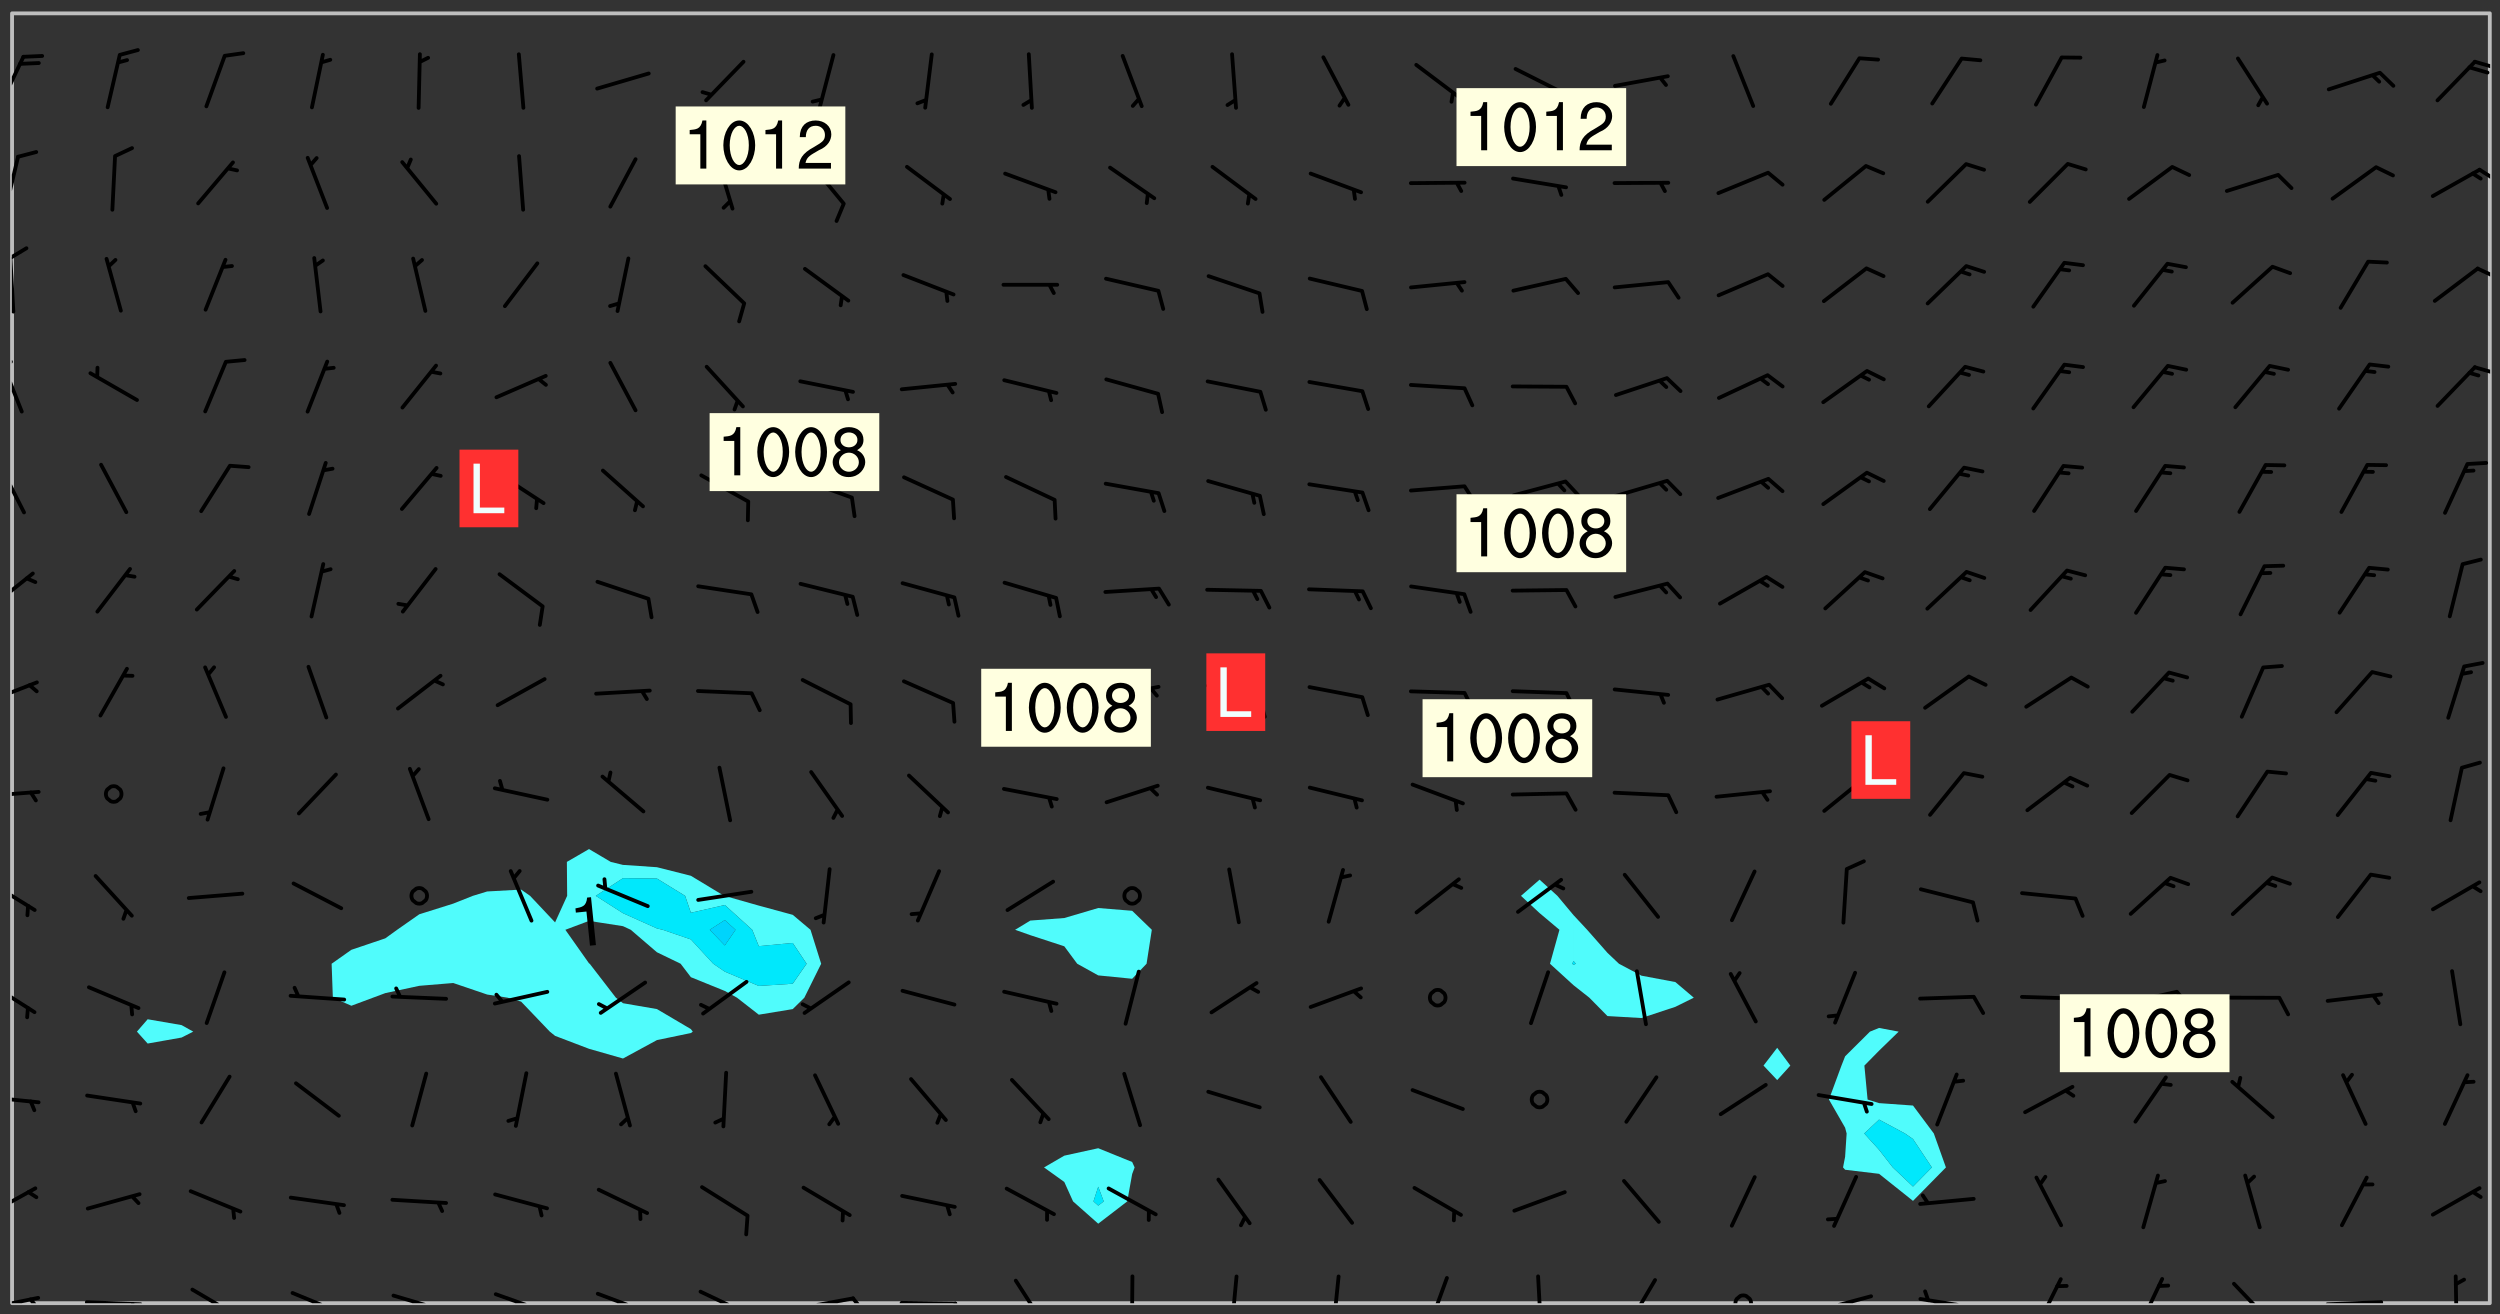 <svg xmlns="http://www.w3.org/2000/svg" role="img" xmlns:xlink="http://www.w3.org/1999/xlink" viewBox="142.45 309.95 326.84 171.84"><rect x="142.45" y="309.95" width="326.84" height="171.84" fill="#333333" stroke="none"/><defs><clipPath id="a"><path d="M144 311.672h1v168.656h-1zm0 0"/></clipPath><clipPath id="b"><path d="M144 311.672h324v168.656H144zm0 0"/></clipPath><clipPath id="c"><path d="M467 311.672h1v168.656h-1zm0 0"/></clipPath><clipPath id="d"><path d="M144 479h4v1.328h-4zm0 0"/></clipPath><clipPath id="e"><path d="M146 479h2v1.328h-2zm0 0"/></clipPath><clipPath id="f"><path d="M153 479h9v1.328h-9zm0 0"/></clipPath><clipPath id="g"><path d="M159 480h2v.328h-2zm0 0"/></clipPath><clipPath id="h"><path d="M167 478h7v2.328h-7zm0 0"/></clipPath><clipPath id="i"><path d="M180 478h8v2.328h-8zm0 0"/></clipPath><clipPath id="j"><path d="M193 479h8v1.328h-8zm0 0"/></clipPath><clipPath id="k"><path d="M199 480h2v.328h-2zm0 0"/></clipPath><clipPath id="l"><path d="M207 478h8v2.328h-8zm0 0"/></clipPath><clipPath id="m"><path d="M220 478h8v2.328h-8zm0 0"/></clipPath><clipPath id="n"><path d="M233 478h8v2.328h-8zm0 0"/></clipPath><clipPath id="o"><path d="M246 479h9v1.328h-9zm0 0"/></clipPath><clipPath id="p"><path d="M253 479h3v1.328h-3zm0 0"/></clipPath><clipPath id="q"><path d="M260 480h8v.328h-8zm0 0"/></clipPath><clipPath id="r"><path d="M267 480h2v.328h-2zm0 0"/></clipPath><clipPath id="s"><path d="M275 477h5v3.328h-5zm0 0"/></clipPath><clipPath id="t"><path d="M290 476h1v4.328h-1zm0 0"/></clipPath><clipPath id="u"><path d="M303 476h2v4.328h-2zm0 0"/></clipPath><clipPath id="v"><path d="M316 476h2v4.328h-2zm0 0"/></clipPath><clipPath id="w"><path d="M328 476h4v4.328h-4zm0 0"/></clipPath><clipPath id="x"><path d="M343 476h2v4.328h-2zm0 0"/></clipPath><clipPath id="y"><path d="M355 477h5v3.328h-5zm0 0"/></clipPath><clipPath id="z"><path d="M369 479h3v1.328h-3zm0 0"/></clipPath><clipPath id="A"><path d="M380 479h8v1.328h-8zm0 0"/></clipPath><clipPath id="B"><path d="M393 479h8v1.328h-8zm0 0"/></clipPath><clipPath id="C"><path d="M393 478h2v2.328h-2zm0 0"/></clipPath><clipPath id="D"><path d="M408 476h5v4.328h-5zm0 0"/></clipPath><clipPath id="E"><path d="M421 476h5v4.328h-5zm0 0"/></clipPath><clipPath id="F"><path d="M434 477h6v3.328h-6zm0 0"/></clipPath><clipPath id="G"><path d="M446 479h9v1.328h-9zm0 0"/></clipPath><clipPath id="H"><path d="M463 476h1v4.328h-1zm0 0"/></clipPath><clipPath id="I"><path d="M144 465h4v4h-4zm0 0"/></clipPath><clipPath id="J"><path d="M144 453h4v2h-4zm0 0"/></clipPath><clipPath id="K"><path d="M144 438h4v5h-4zm0 0"/></clipPath><clipPath id="L"><path d="M144 424h4v6h-4zm0 0"/></clipPath><clipPath id="M"><path d="M144 413h4v2h-4zm0 0"/></clipPath><clipPath id="N"><path d="M144 398h4v4h-4zm0 0"/></clipPath><clipPath id="O"><path d="M144 384h3v6h-3zm0 0"/></clipPath><clipPath id="P"><path d="M144 370h2v8h-2zm0 0"/></clipPath><clipPath id="Q"><path d="M144 356h2v9h-2zm0 0"/></clipPath><clipPath id="R"><path d="M144 356h1v3h-1zm0 0"/></clipPath><clipPath id="S"><path d="M465 357h3v2h-3zm0 0"/></clipPath><clipPath id="T"><path d="M144 343h1v8h-1zm0 0"/></clipPath><clipPath id="U"><path d="M144 342h3v2h-3zm0 0"/></clipPath><clipPath id="V"><path d="M466 344h2v3h-2zm0 0"/></clipPath><clipPath id="W"><path d="M144 330h2v8h-2zm0 0"/></clipPath><clipPath id="X"><path d="M466 331h2v3h-2zm0 0"/></clipPath><clipPath id="Y"><path d="M144 317h2v7h-2zm0 0"/></clipPath><clipPath id="Z"><path d="M465 317h3v2h-3zm0 0"/></clipPath><g id="aa" clip-path="url(#clip1)"><path fill="#fff" fill-opacity="0" fill-rule="evenodd" d="M0 0h1000v1000H0zm0 0"/><path fill="#d3d3d3" fill-opacity="0" fill-rule="evenodd" d="M162.152 355.867l-.234.293.059.234.117.172.176.234.293.348.113.059.117-.172.059-.234.176-.176.465-.176h.699l.234.293.289.816.059.176.176.23.352.234.699.699.172.176.234.348.234.41.289.582.41.465.23.234.234.176.117.23.176.293.172 1.164v.234l.059.289.059.117.117.117.348.41.117.172.176.176.176.234.117.172.172.352.059.234.234.406.234-.059-.176.176-.059.93h-.582l-.234-.113-.348.113-.117.117-.059.293-.059.176-.117.172-.465.293-.059.234-.059.113v.645l.059.172v.41l.059.059v.406l.059.406.117.176.059.059.23.641-.059.293v.699l-.059.582v.234l-.059.23-.055.352v1.922l.055.117h.426l-.367.117-.023.352.891 1.168 1.742.539 1.34.359v.539l.09.809.535.715 1.52.27.891-.086.09 1.164.535.18 1.16-.18 2.055-.984 1.16-.363 1.879-.176 1.695-.18-.18.719-1.516.086-1.25.09-.805.27-1.074.809.27.719.535.898-.18.625-.266.809.266 1.078.625.898.805.18 1.25-.18-.266.723.098.504.055.293v.172l.059.293v.406l.176.117.352.117h.406l.293-.176.113-.117.059-.117.117-.23.059-.176.352-.465.23-.176.176-.059.176.059.059.176.117.988.055.469.059.172.117.234.176.059.816.059h.289l.117.234.059.406.059.352v1.105l.117.293.117.348.289.699.176.352.582.754.352.176.172.059.469.234.641.465.348.234.293.176.293.055.23.062.816.348.293.176.113.172.352.352.117.176.523.641v.289l.059.352v.348l.059.352.059.289.117.059.172.059h.176l.582.234.176.117.176.289.176.234.113.234.293.23.117.117v.41l.059.055.289.234.234.117.059.117.117.172.059.117.23.234.059.176.234.059.117.059-.117.113-.059.117v.117l-.117.293-.117.289v.582l.176.117.117.059.059.117.117.117.113.059.176.348.059.352.059.406v.176l-.059.176-.117.699v.172l.117.176.293.293h.406l.176.117.117.172.117.293v.234h-.527l-.23-.234h-.234l-.176.059-.059.699.059.348.117.176.176.41.117.23.289.469.176.055h.523l.234.059.758.641.059.293v.234l.059.059.23.348v.352l-.117.172v.293l.293.289.293.176.172.059.293.176.293.117.582.406.289.234.293.176.219.16.016.012.23.176.641.523.176.234.117.176.176.176.113.172v.641l.117.176.469.117.582.117.234.059.23.113.293.117.113.059.586.352.289.172.176.062.176.055.176.059.699.352.289.176.234.055.289.176.234.117.641.406.293.117.172.059.234.059.41.059.23.059.234.117.059.172-.41.176.469.059.059.293.113.234.176.055.234.059.176.059.406.117.641.234.117.172.059.234v.176l-.059.117-.059.406.234.234.117.059.348.117.641.23.176.117.289.117.176.176.234.465.582 1.105.176.176.348.176.176.117.352.117 1.047.523.234.059.465.113.293.059.465.176.758.582.234.234.348.465.176.176.289.234.816.699.293.176.289.289.293.176.293.289.695.641.176.176.293.234.289.234.469.289.641.582.348.234.234.293.348.348.352.465.934.992.348.406.117.176.234.059.113.117.645.176.23.113.234.059.293.176.23.117.934.699.406.406.234.176.406.176.234.117.816.348.348.234.234.117.293.289.23.117.758.352.352.172.23.059.293.117.234.059.871.176h.816l.469.23.172.059.875.699.465.117.293.059.176.059.23.059.469.059.348.059.352.059.406.059h.293l.172.059v.23l.176.176h.293l.348.059.352.059.699.117h.641l.465-.234.293-.176.172-.117.41-.172.289-.176.934-.465.469-.293.523-.293.465-.172.465-.176 1.051-.465.289-.117.41-.117.289-.117.527-.176 1.516-.699.582-.348.289-.059.293-.059.348-.117.875-.23.352-.117h.113l.234-.059.875-.234.234-.059h.812l.352-.059.816-.117.172-.059.352-.055.293-.059.23-.059.816-.176.176-.059h.348l.234-.059.465-.117.758-.172.234-.059h.348l.41-.117.289-.059 1.285-.059h.289l.41-.059.23-.059h.176l.875-.117h.406l.41-.117h.348l.352-.113.871-.059h1.75l1.047.289.41.117.289.117.352.117.289.117 1.051.172.289.059h.293l.293.059.172.059.41.059.172.059.117.059h.117l.117.059.352.059h.113l.41.066 1.922.395 1.926.395 1.52.449 1.695.719 2.145.805 1.605-.719 1.43-.805 1.16-1.078 1.25-.449 3.035-.719 1.875-.359 2.145-1.348 2.234-1.254 2.5-1.258 1.695-.449 1.785-.18 1.16-.27.625.539 1.34-.27.715-.988.984-1.344.445-.18.805-.359 1.875-.539 1.785-.449 1.25-.27 1.16-.09 1.699-.09 1.961-.27 1.25-.09h.539l.625-.09h.891l2.145-.18 2.41-.18 2.59-.09 1.695.18 1.609.09 1.43.359 1.16.719 1.875.988 1.16 1.527.266.715.629.09.355.898.535.539.535 1.527 1.074.359h.535l-.805.535.09 1.707.715 2.695.891.805.895.988.715 1.258 1.785.539 1.52-.18.355 1.344 1.609-.805.98-.539.27.27.316-.215.219-.145.801.449.449-.359h.355l.535-.27.539-.719.535-.27.625-.988 1.16.449.84.371 1.395.617 1.695-.18h1.605l1.785.09.18-1.707.535-1.344.805.27.492.848.402.406-.09.539v.359l.715.449.711-.27h1.43l.359.988.445 1.258.715 1.344 1.25.629 1.695.629.715-.18.18-.539.98-.09.449.359.086 1.258-.266.629-.535.18v.539l.715.984.266.539.984.988.801 1.078-.266.359-.09.898-.625 2.332-.355 2.066-.09 1.793-.18.719-.09.539v1.438l-.98 1.883-.359 1.707-.535.898-.805 1.168-.266.539 2.055 1.254.086.359-.355.539-.09-.18v.809l.09 1.438-.445.715-1.074.094-.266.715.535.898.805.719 1.16.809 1.34.27.445.359-.355.449-1.789-.09-1.25-.449-.715-.719-.625-.09-.176 3.59-.188 1.309h89.359V311.703h-55.27v49.082l.762.125 3.289.543 2.023 2.836v2.754l2.352.332 2.348.332h4.051l-1.379 4.16-2.023.707-2.023.703-.543.344-2.594 1.617-.188.117-2.023-2.078-.73-2.742-2.672-2.078-1.375-3.5-.066-.082-1.957-2.672 2.75-1.418v-49.082H294.422v91.414l.117.031.133.012.074.074.105.047.09.059.086.059.09.059.297.297.059.09.031.117.027.117.016.137-.031.117-.059.09-.059.086-.043.105-.047.102-.027.121v.145l.176.27.148.148.074.086.074.074.043.105.062.09.059.086.043.105.059.09.047.102.043.105.059.086.117.18.074.074.062.086.059.09.043.105.059.09.059.086.062.09.059.09.043.102.117.18.074.074.059.086.074.074.09.059.105.047h.148l.133-.016.133.016.102-.047.074-.074.047-.102-.016-.133v-.148l-.047-.105-.027-.117-.047-.102-.027-.121-.043-.102-.062-.09-.043-.102-.043-.105-.031-.117-.016-.133-.012-.137.086-.059.059-.086.121-.031.043.105.016.133v.117l.059.102.059.09.09.059.148.148.059.09.043.105-.012.102.086.059.105.047.086.059.09.059.074.074-.117.027-.105.047-.086.059-.074.074-.059.09-.062.086-.027.121-.047.102-.043.105-.031.117-.012.133-.016.133v.148l.027.117.047.105.043.102.059.09.074.074.09.059.074.074.09.059.059.09.043.105.047.102.117.031.133.016h.148l.117-.031.105.043.043.105.047.102.027.121L299.5 410l.027.117.031.121.027.117.105.043.102.047.133-.016.148.148.062.086.074.074.07.074.09.062.105.043.102.043.117.031.137.016.117-.031.074-.074.027-.117-.012-.133-.031-.121-.027-.117.043-.105h.117l.09.062.117.027h.148l.133.016h.148l.133.016.133-.016h.148l.133-.016.133-.012.137.012.117-.027.133-.016.191-.059-.059.176-.016.133-.027.121-.016.133-.059.086-.133.016-.105.047-.105.043-.117.031-.117.027-.266.031h-.148l-.133.016-.074.074.059.086.148.148.117.18.074.07.09.062.09.059.086.059.09.059.102.043.105.062.105.043.086.059.105.047.102.043.18.117.059.09-.043.102-.047.105.016.133.223.223.059.09.043.102.031.121.043.102.016.133.031.117.012.137.031.117.148.148.102.043.105.043.117.031.133.016.137.016h.117l.117-.031.09-.059.043-.105.047-.102.043-.105.031-.117.012-.133v-.148l-.012-.133-.016-.133-.031-.117-.043-.105-.047-.105-.043-.102-.043-.105-.016-.133.016-.133.027-.117.031-.117.027-.121.047-.102.09-.059.086-.062.074-.074.09-.059.223-.223.059-.086.074-.074.117-.18.059-.086v-.148l-.074-.074-.102-.047-.105-.043-.102-.043-.059-.09-.047-.105-.027-.117.09-.059.117-.031.102-.043.18-.117.148-.148.012-.133-.012-.105-.09-.059-.133.016h-.148l-.133.016-.133-.016-.121-.031-.086-.059-.074-.074-.059-.09-.062-.086-.117-.18-.059-.086.031-.121.086-.059.121-.031.059-.086v-.121l-.031-.117-.059-.09-.059-.086-.047-.105-.027-.117-.016-.133.059-.09.074-.074.09-.059.117-.18.074-.074.059-.086.148-.148.121-.031.133-.016.133.016.074.074.043.105.016.133-.031.117-.117.031-.133.012-.148.148-.043.105-.047.102-.027.121-.031.117v.148l.031.117.043.105.059.09.074.07.074.074.117.031.121.027.117-.027.133-.016h.117l.09.059.074.074.047.105.059.086.102.047.133.016.105.043.086.059-.012.105-.074.074-.18.117-.059.09-.09.059-.07.074-.074.074-.062.09-.027.117-.016.133.016.133-.016.133v.148l.016.133.027.117.031.121.074.074.09.059.086.059.09.059.117.031v.086l-.102.047-.09.059-.266.031-.117.027h-.148l-.105.043-.102.047-.059.09-.062.234-.012.133-.031.121-.016.133v.293l-.012.133.012.137.016.133.133.016.133.012.121.031.086.059.074.074.047.105.043.102.016.133v.445l-.016.133v.445l.031.266.027.117.016.133.031.117.086.211.031.266v.148l-.031.117-.027.117-.031.121-.027.117-.031.117-.031.121-.012.133-.016.133.09.059.117-.031.102.016.047.105-.031.266v.441l-.043.105-.047.105-.043.102-.043.105-.059.086-.031.121-.043.117-.031.117-.016.133.016.133.059.09.105.047.086.059.059.086-.012.137-.031.117-.043.102v.445l-.016.133v.148l-.031.117-.043.105-.027.117-.047.105-.043.102-.031.121-.027.117-.031.133-.031.117-.027.117-.043.105-.031.117-.031.121-.012.133-.016.133v.297l.027.117v.148l.047.398.027.117.059.09.121.031h.148l.133-.016.059.09v.117l-.059.09-.09.059-.102.043-.105.047-.09.059-.086.059-.137.016-.117-.031-.133-.016-.102.047-.062.086-.012.137-.016.133-.031.117-.027.117-.016.133-.031.121v.297l.016.133.031.117v.148l.012.133v.148l-.027.117-.047.102-.027.121-.031.117-.059.09-.074.074-.102.043-.105.047-.117.027-.121.031-.102-.047.059-.086.105-.047.027-.117.031-.117.027-.121.031-.117v-.148l.016-.133-.031-.117-.043-.105-.105.016-.074.074-.102.043-.09.062-.074.074-.043.102-.016.133-.031.117L304.25 426l-.031.117-.027.117-.031.121-.027.117-.031.117-.043.105-.09.059h-.09l-.117-.031-.031-.086.016-.137-.031-.117v-.148l-.012-.133v-.148l-.062-.234-.027-.121-.043-.102-.047-.105-.059-.086-.059-.09-.043-.105-.062-.086-.148-.148-.07-.074-.105-.047-.105-.043-.102-.043-.297-.297-.09-.074-.086-.059-.105-.043-.09-.062-.086-.059-.105-.043-.09-.059-.086-.062-.074-.07-.105-.047-.086-.059-.105-.043-.09-.062-.102-.043-.105-.043-.086-.059-.105-.047-.105-.043-.102-.047-.09-.059-.102-.043-.105-.043-.09-.062-.117-.027-.133-.016-.133.016H299.75l-.133.016-.117-.031-.09-.059-.074-.074-.09-.059-.102-.047h-.148l-.121-.027-.102-.043-.074-.074-.117-.18-.09-.059-.102-.043-.09-.062-.105-.043-.09-.059-.086-.059-.105-.047-.059-.086-.059-.09-.043-.105-.047-.102-.074-.074-.086-.059-.074-.074-.09-.059-.223-.223-.043-.105-.031-.266.105-.043h.145l.105.043.074.074.09.059.086.059.105.047.09.059.148.148.07.074.148.148.062.086.074.074.086.059.074.074.09.062.09.059.086.059.27.176.102.047.105.043.102.043.047-.074.059-.086.074-.074.07-.074.105.043.074.074.059.09.043.102.047.105.043.105.121.027.117-.027.074-.09.043-.105.059-.09.074-.074.105-.043.117-.027.133.012.09.059.148.148.059.09.043.105.047.102.043.105.043.102.105.047.105.043.133.016.086-.059.059-.09.074-.074.105-.043.117.027.105.047.102.043.105.043.102.047.18.117v.117l-.016.133.016.133.016.137.059.086.102.047.121.027.117.031h.148l.117-.031.059-.09.18-.117.059-.09.074-.074.059-.086.117-.18.18-.117.117.031.09.059.043.074-.016.133v.117l.09.059h.148l.133-.016.133-.012.266-.031.105-.043.117-.031.121-.027.074-.074.07-.074.062-.09-.016-.105-.047-.102-.102-.043-.105-.016-.117.027-.266.031h-.148l-.074-.074-.09-.059-.117-.031-.117-.027-.133-.016h-.148l-.133.016h-.297l-.105-.047-.148-.148-.043-.102-.059-.09.223-.223.086-.059.105-.043.117-.031.133-.016.133.016.137.016.102.043.133-.012.09-.062.102-.043.062-.09-.047-.102-.09-.059-.117-.031-.102-.043-.059-.09-.062-.09v-.117l.016-.133.105-.047.074-.07v-.121l-.09-.059-.031-.117.09-.059.074-.074.043-.105.059-.09.047-.102.016-.133v-.148l-.047-.105-.043-.102-.09-.059-.133-.016-.102-.043-.137-.016-.117-.031h-.445l-.133-.016-.133-.012-.133-.016-.117-.031h-.148l-.133-.016-.133-.012-.266-.031-.121-.043-.086-.059-.074-.074v-.148l.012-.133.105-.047.102-.043.133-.016h.152l.133-.016h.293l.121.031.102.043.09.059.234.062.121-.047.09-.059.102-.043.133-.016.105.043.102.047.133.012.121-.027h.145l.121-.031.117-.027.105-.047.074-.074.086-.059.148-.148.059-.086.047-.105.027-.117.016-.105-.102-.043-.09-.059-.117-.031-.105-.043-.09-.062-.074-.086-.074-.074-.102-.043-.105-.047-.102-.043-.059-.09-.047-.102-.086-.211-.062-.086-.059-.09-.074-.074-.086-.059h-.27l-.117.031-.09.059-.102.043-.133.016-.105-.016-.027-.117-.062-.09-.117-.031-.102-.043-.148-.148-.031-.117-.016-.105.074-.074.18-.117.117-.027.117-.031.137.016.102.043.105.043.102.047.105.043.117.031.133.016.117.027.133.016.105-.016.09-.059-.074-.074-.105-.043-.074-.074-.074-.09-.148-.148-.086-.059-.09-.059-.074-.074-.09-.059-.102-.047-.121-.027-.102-.047-.105-.043-.117-.031-.102-.043-.121-.031h-.148l-.117.031-.105.043-.086.062-.18.117-.086.059-.09.059-.105.047-.086.059-.105.043-.102.043-.105.047-.074.074-.059.09-.059.086-.047.105-.059.086-.074.074-.133-.012-.117-.031h-.117l-.074.074-.09.059-.074.074-.09.059-.086.059-.105.047-.102.043-.137.016-.102-.043-.148-.148-.105-.047h-.086l-.105.047-.102.043-.121.031-.117-.031-.074-.074v-.117l.031-.121.074-.07.059-.09.074-.074.117-.031.105-.043h.293l.133-.016.137-.016.102-.043.09-.059.102-.047.09-.059.133-.012.09.059.133.012.09-.059.086-.059.105-.043.09-.059.086-.062.09-.059.148-.148.059-.086.059-.09.105-.043.133-.016.117.027.121.031.059-.059.059-.09.031-.266.027-.117.105.012.133.016.102-.043.09-.059.059-.09.074-.074.059-.09.047-.102.012-.133-.012-.133-.047-.105-.148-.148-.059-.09-.059-.086-.043-.105v-.445l.016-.133v-.148l.012-.133-.059-.059-.09.059-.102-.043-.18-.117-.086-.059-.062-.09-.059-.09-.074-.074-.086-.059-.121.031-.102.012-.105.047-.086.059-.105.043-.148.148-.09.059-.086.059-.09.062-.105.043-.133.016v-.121l.105-.043.117-.031.074-.07.043-.105v-.148l-.027-.117-.148-.148-.133-.016h-.148l-.117.031-.105.043-.102.043-.09.062-.117.027-.074-.074.012-.133-.043-.102-.043-.105-.09-.059-.117.027-.121.031-.117.031-.102.043-.121.031-.102.043-.105.043-.09.059-.102.016v-.117l.016-.133-.059-.09-.074.043-.148.148-.059.09-.074.074-.047.105-.043.102-.074.074-.059.09-.074.074-.059.086-.074.074-.09.062-.074.07-.074.074-.102.016-.133.016-.105-.043v-.121l.148-.148.043-.102.059-.09.047-.102.043-.105.059-.09.031-.117.043-.102.031-.121.027-.117.047-.105.043-.102.043-.105.074-.07.09-.062.09-.059.102-.043h.297l.266-.031.105-.043-.074-.074-.117-.031-.105-.043-.09-.059-.102-.047-.09-.059-.102-.043-.105-.043-.09-.062-.086-.059-.105-.043-.102-.043-.121-.031-.117-.031-.102-.043L297.5 410.25l-.102-.043-.09-.059-.043-.105-.016-.133.102-.043.133-.016.137.016.133-.016.102-.043.059-.09.016-.105-.09-.059-.074-.074-.102-.043-.09-.059-.148-.148-.043-.105-.016-.133v-.293l-.059-.09-.09-.059-.074-.074-.043-.105-.031-.117-.059-.09-.074-.074-.117-.027-.074-.074-.09-.059-.09-.062-.086-.059-.074-.074-.059-.086-.047-.105-.086-.059-.148-.148-.195-.059-.133.016-.102.043-.074.074-.047.102-.043.105-.059.09-.059.086-.297.297-.09.059h-.086l-.062-.086-.043-.105.031-.117.059-.09.027-.117-.012-.133-.09-.062-.105.047-.117.027-.117.031-.27.176-.102.047-.117.027-.105.047-.09.059-.102.043-.059-.086-.047-.105.016-.133.047-.105.07-.074.074-.07.059-.09v-.148l-.043-.105h-.238l-.102.047-.031.117-.027.117-.031.121-.074.043-.133.016-.074-.047-.043-.102-.043-.105-.047-.102-.043-.105-.121.031-.102.043-.133.016-.117.031-.105.043-.09.059-.102.047-.121.027-.133.016-.102-.043-.059-.09-.047-.105-.043-.102-.043-.105v-.117l.059-.09.086-.059.18-.117.102-.047.105-.043.105-.059.102-.043.09-.062.102-.043.105-.059.102-.047.09-.059.105-.043.102-.043.09-.062.102-.043.137-.016.117.031.102.043.121.031.102.043.105.047.102.043.105.043.102.047.105.043.102.043.105.047.086.059.105.043.117.031.105.043.102.047.09.059.105.043.102.043.105.047.117.027.102.047.121.027h.148l.086-.059.016-.102.059-.09-.027-.117-.074-.074-.117-.18-.074-.074-.09-.074-.18-.117-.086-.059-.105-.043-.102-.047-.27-.176-.059-.09-.074-.074-.059-.09-.043-.102-.031-.117-.016-.137v-.562l-.012-.133-.016-.133-.031-.117-.016-.133-.012-.133-.031-.121-.223-.223-.059-.086-.016-.105.031-.117.133-.016v-91.414H172.992v1.453l-.059.234-.352 1.051-.172.523-.117.348-.176.41-.117.172-.234.293-.23.059h-.352l-.117.059-.23.406v.293l.117.176.23.23.117.234.641.758.293.465.176.234.23.352.234.348.641.816.176.465.172.41.117.695.176.469.117 1.398.059.465v.875l.117 1.047v4.781l-.059.465-.352 1.281-.176.523-.113.41-.352.93L172.934 336l-.234.582-.117.176-.172.348-.176.406-.352.816-.059.293-.113.293-.117.289-.059.176-.117.875-.059.406-.059.117-.059.176-.059.172-.23.527-.117.172v.234l-.117.234-.059.172-.176.586v.289l-.059.176v.293l-.059.113-.059.527v.172l-.055.234v2.621l-.176.816-.117.176-.176.234-.117.172-.113.234-.586.934-.23.289-.293.465-.176.234-.289.352-.352.699-.113.23-.176.41-.176.23-.406.527-.816.699-.293.172-.289.234-.176.117-.176.176-.523.406-.527.176-.172.176-.234.055-.641.176h-.758m12.211 31.023l-1.074.449.359.895 1.25-.715.445-.539-.98-.09"/><path fill="#d3d3d3" fill-opacity="0" fill-rule="evenodd" d="M201.508 416.598h-.895l.449.629.98.359.805-.09.445-.988-.176.09-.715-.355-.895.355m154.621 59.07l-.059-.523v-.293l.113-.293.059-.23.469-.469h.113l.117-.113.117-.059h.176l.234-.059h.348l.234.059.117.059.23.172.059.176.117.582v.293l-.117.176-.172.289-.176.176-.527.523-.23.234-.117.059h-.176l-.117-.059-.406-.293-.176-.117-.117-.059-.059-.113-.055-.117m6.641-10.957l-.059-.172v-1.109l.059-.172.176-.059.172-.059h.176l.234-.059.117.059.059.699-.059.172-.117.176-.117.059-.234.523-.113.059h-.234l-.059-.117m9.613-14.391l-.117-.176v-.699l.293-.875.117-.172.176-.352.113-.23.117-.293.352-.758.117-.23.172-.234h.176l.117-.059h.641l.117.059.234.234.172.113.352.293.117.117.113.176v.113l.117.059.117.117v.699l-.059.176v.23l-.059.176-.348 1.051-.117.23-.117.234-.117.059-.23.234-.641.289h-.875l-.41-.117-.641-.465"/><path fill="none" stroke="#bebebe" stroke-linecap="round" stroke-linejoin="round" stroke-miterlimit="10" stroke-width=".5" d="M467.957 311.695H144.027v168.625h323.93v-168.625"/><g clip-path="url(#a)"><path fill="#fff" fill-opacity="0" fill-rule="evenodd" d="M144 475.891v4.438h.004H144V311.672h.004H144v164.219"/></g><g clip-path="url(#b)"><path fill="#fff" fill-opacity="0" fill-rule="evenodd" d="M144.004 480.328V311.672h17.75v131.531l-1.402 1.617 1.402 1.559 4.438-.785 1.523-.773-1.523-.852-4.438-.766V311.672h57.699v109.281l-2.895 1.676.035 4.441-1.578 3.469-3.266-3.469-1.176-.82-4.438.246-1.879.574-2.559 1.016-4.438 1.395-2.895 2.027-1.547 1.117-4.438 1.5-2.578 1.82.16 4.438 2.418 1.055 2.832-1.055 1.605-.598 4.441-.953 4.438-.367 4.438 1.508 2.672.41 1.766.516 3.75 3.922.691.555 4.438 1.691 4.438 1.27 4.438-2.41 4.438-.922.25-.184-.25-.332-4.438-2.617-4.438-.766-.93-.723-3.422-4.438-.086-.047-3.098-4.391 3.098-1.164 4.438.691 1.016.473 3.422 2.938 3.098 1.5 1.34 1.758 4.441 1.801 1.586.879 2.852 2.223 4.438-.73 1.516-1.492 2.199-4.438-1.391-4.438-2.324-1.957-4.438-1.207-4.438-1.258-.098-.016-4.344-2.625-4.438-1.121-4.438-.301-1.602-.395-2.836-1.676V311.672h66.574v116.988l-4.438 1.309-4.438.332-1.992 1.207 1.992.703 4.438 1.453 1.691 2.281 2.746 1.523v22.594l-4.438.973-2.648 1.539 2.648 1.898 1.148 2.543 3.289 2.914 3.793-2.914.645-3.582.32-.859-.32-.711-4.438-1.801v-22.594l4.438.441 1.883-1.965.688-4.438-2.57-2.484-4.438-.363V311.672h57.699v113.281l-2.43 2.117 2.43 2.25 2.598 2.188-1.234 4.438 3.074 2.805 2.07 1.633 2.367 2.402 4.441.258 4.438-1.465 2.41-1.195-2.41-2.043-4.438-.836-2.938-1.559-1.504-1.426-2.652-3.012-1.785-1.918-2.105-2.52-2.332-2.117V311.672h31.066V446.934l-1.789 2.328 1.789 1.895 1.719-1.895-1.719-2.328V311.672h13.316v132.668l-1.188.48-3.25 3.23-.477 1.211-1.637 4.438 2.113 3.68.199.758-.199 3.047-.27 1.391.27.305 4.438.531 4.438 3.539 4.305-4.375-1.582-4.438-2.723-3.652-4.438-.316-1.5-.469-.418-4.438 1.918-1.949 2.566-2.492-2.566-.48V311.672h79.887v168.656H144.004"/></g><path fill="#50fcfc" fill-rule="evenodd" d="M161.754 446.379l-1.402-1.559 1.402-1.617 4.438.766 1.523.852-1.523.773-4.438.785m24.211-5.996l-.16-4.438 2.578-1.82 4.438-1.5 1.547-1.117 2.895-2.027 4.438-1.395 2.559-1.016 1.879-.574 4.438-.246 1.176.82 3.266 3.469 1.578-3.469-.035-4.441 2.895-1.676 2.836 1.676 1.602.395v1.734l-3.551 2.312 3.551 2.266 4.438 1.992.758.18 3.68 1.258 2.926 3.18 1.516 1.035 4.438 1.867 4.438-.293 1.816-2.609-1.816-2.719-4.438.418-.855-2.137-3.582-3.242-4.441 1.012-.75-2.207-3.688-2.266-4.438-.047v-1.734l4.438.301 4.438 1.121 4.344 2.625.098.016 4.438 1.258 4.438 1.207 2.324 1.957 1.391 4.438-2.199 4.438-1.516 1.492-4.438.73-2.852-2.223-1.586-.879-4.441-1.801-1.34-1.758-3.098-1.5-3.422-2.938-1.016-.473-4.438-.691-3.098 1.164 3.098 4.391.086.047 3.422 4.438.93.723 4.438.766 4.438 2.617.25.332-.25.184-4.438.922-4.438 2.41-4.438-1.27-4.438-1.691-.691-.555-3.75-3.922-1.766-.516-2.672-.41-4.438-1.508-4.438.367-4.441.953-1.605.598-2.832 1.055-2.418-1.055"/><path fill="#00e8fc" fill-rule="evenodd" d="M223.891 429.336l-3.551-2.266 3.551-2.312 4.438.047 3.688 2.266.75 2.207 4.441-1.012v1.969l-1.969 1.273 1.969 2.047 1.402-2.047-1.402-1.273v-1.969l3.582 3.242.855 2.137 4.438-.418 1.816 2.719-1.816 2.609-4.438.293-4.438-1.867-1.516-1.035-2.926-3.18-3.68-1.258-.758-.18-4.438-1.992"/><path fill="#00d4fc" fill-rule="evenodd" d="M237.207 433.555l-1.969-2.047 1.969-1.273 1.402 1.273-1.402 2.047"/><path fill="#50fcfc" fill-rule="evenodd" d="M277.152 432.211l-1.992-.703 1.992-1.207 4.438-.332 4.438-1.309 4.438.363 2.57 2.484-.688 4.438-1.883 1.965-4.438-.441-2.746-1.523-1.691-2.281-4.438-1.453m4.438 32.262l-2.648-1.898 2.648-1.539 4.438-.973v5.031l-.621 1.922.621.551.719-.551-.719-1.922v-5.031l4.438 1.801.32.711-.32.859-.645 3.582-3.793 2.914-3.289-2.914-1.148-2.543"/><path fill="#00e8fc" fill-rule="evenodd" d="M286.027 467.566l-.621-.551.621-1.922.719 1.922-.719.551"/><path fill="#50fcfc" fill-rule="evenodd" d="M343.727 429.32l-2.43-2.25 2.43-2.117 2.332 2.117 2.105 2.52v5.992L348 435.945l.164.148.312-.148-.312-.363v-5.992l1.785 1.918 2.652 3.012 1.504 1.426 2.938 1.559 4.438.836 2.41 2.043-2.41 1.195-4.438 1.465-4.441-.258-2.367-2.402-2.07-1.633-3.074-2.805 1.234-4.438-2.598-2.188"/><path fill="#00e8fc" fill-rule="evenodd" d="M348.164 436.094L348 435.945l.164-.363.312.363-.312.148"/><path fill="#50fcfc" fill-rule="evenodd" d="M374.793 451.156l-1.789-1.895 1.789-2.328 1.719 2.328-1.719 1.895m8.879 6.223l-2.113-3.68 1.637-4.438.477-1.211 3.25-3.23 1.188-.48 2.566.48-2.566 2.492-1.918 1.949.418 4.438 1.5.469v2.152l-1.938 1.816 1.938 2.137 1.793 2.301 2.645 2.504 2.465-2.504-2.465-3.711-1.047-.727-3.391-1.816v-2.152l4.438.316 2.723 3.652 1.582 4.438-4.305 4.375-4.438-3.539-4.438-.531-.27-.305.27-1.391.199-3.047-.199-.758"/><path fill="#00e8fc" fill-rule="evenodd" d="M388.109 460.273l-1.938-2.137 1.938-1.816 3.391 1.816 1.047.727 2.465 3.711-2.465 2.504-2.645-2.504-1.793-2.301"/><g clip-path="url(#c)"><path fill="#fff" fill-opacity="0" fill-rule="evenodd" d="M467.996 480.328H468V311.672h-.004H468v168.656h-.004"/></g><path fill="#fff" fill-opacity="0" fill-rule="evenodd" d="M216.559 435.738l5.812-.598-1.02-9.906-5.812.598 1.02 9.906"/><path fill-rule="evenodd" d="M219.207 427.297l.508-.051.645 6.262-.781.078-.461-4.465-1.383.141-.055-.551.551-.121.242-.082.223-.113.188-.16.148-.227.113-.309.062-.402"/><g clip-path="url(#d)"><path fill="none" stroke="#000" stroke-linecap="round" stroke-linejoin="round" stroke-miterlimit="10" stroke-width=".5" d="M147.441 479.629l-6.883 1.402"/></g><g clip-path="url(#e)"><path fill="none" stroke="#000" stroke-linecap="round" stroke-linejoin="round" stroke-miterlimit="10" stroke-width=".5" d="M146.441 479.832l.781.945"/></g><g clip-path="url(#f)"><path fill="none" stroke="#000" stroke-linecap="round" stroke-linejoin="round" stroke-miterlimit="10" stroke-width=".5" d="M160.824 480.465l-7.02-.27"/></g><g clip-path="url(#g)"><path fill="none" stroke="#000" stroke-linecap="round" stroke-linejoin="round" stroke-miterlimit="10" stroke-width=".5" d="M159.805 480.426l.535 1.102"/></g><g clip-path="url(#h)"><path fill="none" stroke="#000" stroke-linecap="round" stroke-linejoin="round" stroke-miterlimit="10" stroke-width=".5" d="M173.656 482.113l-6.055-3.566"/></g><g clip-path="url(#i)"><path fill="none" stroke="#000" stroke-linecap="round" stroke-linejoin="round" stroke-miterlimit="10" stroke-width=".5" d="M187.191 481.668l-6.496-2.68"/></g><g clip-path="url(#j)"><path fill="none" stroke="#000" stroke-linecap="round" stroke-linejoin="round" stroke-miterlimit="10" stroke-width=".5" d="M200.629 481.328l-6.738-2"/></g><g clip-path="url(#k)"><path fill="none" stroke="#000" stroke-linecap="round" stroke-linejoin="round" stroke-miterlimit="10" stroke-width=".5" d="M199.648 481.039l.242 1.203"/></g><g clip-path="url(#l)"><path fill="none" stroke="#000" stroke-linecap="round" stroke-linejoin="round" stroke-miterlimit="10" stroke-width=".5" d="M213.887 481.508l-6.621-2.359"/></g><g clip-path="url(#m)"><path fill="none" stroke="#000" stroke-linecap="round" stroke-linejoin="round" stroke-miterlimit="10" stroke-width=".5" d="M227.18 481.566l-6.578-2.477"/></g><g clip-path="url(#n)"><path fill="none" stroke="#000" stroke-linecap="round" stroke-linejoin="round" stroke-miterlimit="10" stroke-width=".5" d="M240.379 481.84l-6.344-3.023"/></g><g clip-path="url(#o)"><path fill="none" stroke="#000" stroke-linecap="round" stroke-linejoin="round" stroke-miterlimit="10" stroke-width=".5" d="M253.977 479.695l-6.91 1.266"/></g><g clip-path="url(#p)"><path fill="none" stroke="#000" stroke-linecap="round" stroke-linejoin="round" stroke-miterlimit="10" stroke-width=".5" d="M253.977 479.695L255.5 481.617"/></g><g clip-path="url(#q)"><path fill="none" stroke="#000" stroke-linecap="round" stroke-linejoin="round" stroke-miterlimit="10" stroke-width=".5" d="M267.348 480.375l-7.023-.094"/></g><g clip-path="url(#r)"><path fill="none" stroke="#000" stroke-linecap="round" stroke-linejoin="round" stroke-miterlimit="10" stroke-width=".5" d="M267.348 480.375l1.125 2.184"/></g><g clip-path="url(#s)"><path fill="none" stroke="#000" stroke-linecap="round" stroke-linejoin="round" stroke-miterlimit="10" stroke-width=".5" d="M279.051 483.285L275.25 477.375"/></g><g clip-path="url(#t)"><path fill="none" stroke="#000" stroke-linecap="round" stroke-linejoin="round" stroke-miterlimit="10" stroke-width=".5" d="M290.434 483.844l.066-7.027"/></g><g clip-path="url(#u)"><path fill="none" stroke="#000" stroke-linecap="round" stroke-linejoin="round" stroke-miterlimit="10" stroke-width=".5" d="M303.453 483.828l.656-6.996"/></g><g clip-path="url(#v)"><path fill="none" stroke="#000" stroke-linecap="round" stroke-linejoin="round" stroke-miterlimit="10" stroke-width=".5" d="M316.738 483.824l.715-6.992"/></g><g clip-path="url(#w)"><path fill="none" stroke="#000" stroke-linecap="round" stroke-linejoin="round" stroke-miterlimit="10" stroke-width=".5" d="M329.207 483.629l2.406-6.602"/></g><g clip-path="url(#x)"><path fill="none" stroke="#000" stroke-linecap="round" stroke-linejoin="round" stroke-miterlimit="10" stroke-width=".5" d="M343.918 483.836l-.383-7.016"/></g><g clip-path="url(#y)"><path fill="none" stroke="#000" stroke-linecap="round" stroke-linejoin="round" stroke-miterlimit="10" stroke-width=".5" d="M355.258 483.355l3.566-6.055"/></g><g clip-path="url(#z)"><path fill="none" stroke="#000" stroke-linecap="round" stroke-linejoin="round" stroke-miterlimit="10" stroke-width=".5" d="M371.379 480.328l-.02-.199-.059-.191-.094-.176-.461-.379-.191-.059-.199-.02-.199.02-.191.059-.457.379-.098.176-.059.191-.02.199.02.199.059.191.098.18.457.375.191.059.199.02.199-.02.191-.059.461-.375.094-.18.059-.191.02-.199"/></g><g clip-path="url(#A)"><path fill="none" stroke="#000" stroke-linecap="round" stroke-linejoin="round" stroke-miterlimit="10" stroke-width=".5" d="M380.277 481.238l6.789-1.82"/></g><g clip-path="url(#B)"><path fill="none" stroke="#000" stroke-linecap="round" stroke-linejoin="round" stroke-miterlimit="10" stroke-width=".5" d="M393.516 479.773l6.941 1.109"/></g><g clip-path="url(#C)"><path fill="none" stroke="#000" stroke-linecap="round" stroke-linejoin="round" stroke-miterlimit="10" stroke-width=".5" d="M394.527 479.938l-.398-1.16"/></g><g clip-path="url(#D)"><path fill="none" stroke="#000" stroke-linecap="round" stroke-linejoin="round" stroke-miterlimit="10" stroke-width=".5" d="M411.867 477.184l-3.133 6.289"/></g><path fill="none" stroke="#000" stroke-linecap="round" stroke-linejoin="round" stroke-miterlimit="10" stroke-width=".5" d="M411.41 478.098l1.227-.031"/><g clip-path="url(#E)"><path fill="none" stroke="#000" stroke-linecap="round" stroke-linejoin="round" stroke-miterlimit="10" stroke-width=".5" d="M425.125 477.156l-3.016 6.348"/></g><path fill="none" stroke="#000" stroke-linecap="round" stroke-linejoin="round" stroke-miterlimit="10" stroke-width=".5" d="M424.688 478.078l1.223-.055"/><g clip-path="url(#F)"><path fill="none" stroke="#000" stroke-linecap="round" stroke-linejoin="round" stroke-miterlimit="10" stroke-width=".5" d="M434.508 477.785l4.848 5.086"/></g><g clip-path="url(#G)"><path fill="none" stroke="#000" stroke-linecap="round" stroke-linejoin="round" stroke-miterlimit="10" stroke-width=".5" d="M453.758 480.191l-7.023.273"/></g><g clip-path="url(#H)"><path fill="none" stroke="#000" stroke-linecap="round" stroke-linejoin="round" stroke-miterlimit="10" stroke-width=".5" d="M463.5 476.816l.125 7.023"/></g><path fill="none" stroke="#000" stroke-linecap="round" stroke-linejoin="round" stroke-miterlimit="10" stroke-width=".5" d="M463.516 477.84l1.074-.598"/><g clip-path="url(#I)"><path fill="none" stroke="#000" stroke-linecap="round" stroke-linejoin="round" stroke-miterlimit="10" stroke-width=".5" d="M147.07 465.305l-6.141 3.418"/></g><path fill="none" stroke="#000" stroke-linecap="round" stroke-linejoin="round" stroke-miterlimit="10" stroke-width=".5" d="M146.176 465.801l1.031.668m13.492-.395l-6.77 1.879m5.785-1.605l.844.891m13.324 1.109l-6.504-2.668m5.555 2.277l.125 1.223m14.363-1.672l-6.953-.988m5.941.844l.418 1.156m13.941-1.297l-7.016-.418m5.992.355l.512 1.117m13.711-.355l-6.785-1.816m5.797 1.555l.277 1.195m13.797-.316l-6.328-3.051m5.406 2.609l.051 1.227m14-.445l-5.953-3.73m5.953 3.73l-.176 2.449m13.535-2.52L247.5 465.219m5.164 3.066l-.059 1.227m14.668-1.781l-6.879-1.434m5.879 1.227l.344 1.176m13.625-.016l-6.184-3.34m5.285 2.852l-.008 1.227m14.211-.715l-6.16-3.387m5.262 2.895l-.016 1.227m13.195.426l-4.094-5.707m3.5 4.879l-.547 1.098m14.531-.324l-4.246-5.598m18.477 4.562l-6.078-3.527m5.195 3.016l-.047 1.227m14.504-3.691l-6.594 2.426m18.891 1.461l-4.559-5.348m17.094-.504l-2.996 6.355m13.367.027l2.887-6.41m-2.465 5.477l-1.227.078m12.066-2.016l6.996-.668m-5.977.57l-.68-1.023m14.859-2.332l3.23 6.238m-2.762-5.332l.699-1.008m14.719-.16l-1.914 6.762m1.633-5.777l1.199-.262m10.488-.723l1.902 6.762m-1.625-5.777l.887-.848m14.727.129l-3.25 6.23m2.777-5.324l1.227-.012m13.992.484L460.508 468.75m5.219-2.969l1.035.66"/><g clip-path="url(#J)"><path fill="none" stroke="#000" stroke-linecap="round" stroke-linejoin="round" stroke-miterlimit="10" stroke-width=".5" d="M147.496 454.062l-6.992-.727"/></g><path fill="none" stroke="#000" stroke-linecap="round" stroke-linejoin="round" stroke-miterlimit="10" stroke-width=".5" d="M146.477 453.957l.461 1.137m13.852-.871l-6.949-1.047m5.938.895l.41 1.156m12.277-4.523l-3.668 5.992m17.949-.875l-5.602-4.246m15.199 5.516l1.832-6.785m11.711 6.84l1.379-6.891m-1.18 5.887l-1.176.352m15.895.598l-1.832-6.781m1.566 5.797l-.895.836m13.379.266l.363-7.016m-.309 5.996l-1.113.52m16.07.16l-3.031-6.34m2.59 5.418l-.727.988m15.242-.559l-4.551-5.352m3.891 4.574l-.453 1.141m14.559-.477l-4.809-5.125m4.109 4.379l-.395 1.16m13.043.379l-2.074-6.715m17.715 4.379l-6.727-2.039m18.625 3.941l-3.895-5.848m18.551 4.164l-6.574-2.477m17.625 1.238l-.02-.199-.059-.191-.098-.18-.457-.375-.191-.059-.199-.02-.199.02-.191.059-.461.375-.094.18-.059.191-.02.199.02.199.059.191.094.176.461.379.191.059.199.02.199-.02.191-.059.457-.379.098-.176.059-.191.02-.199m14.258-2.91l-3.934 5.82m12.336-.996l5.891-3.828m13.836 2.5l-6.93-1.176m5.922 1.008l.387 1.164m11.746-4.855l-2.551 6.547m2.18-5.594l1.219-.145m14.289.805l-6.195 3.316m5.293-2.832l1.02.684m12.09-2.402l-3.98 5.789m3.402-4.949l1.219.141m8.043-.402l5.285 4.633m-4.516-3.961l.281-1.191m13.434-.355l2.949 6.379m-2.523-5.449l.742-.977m15.098.051l-2.957 6.375m2.527-5.449l1.227-.066"/><g clip-path="url(#K)"><path fill="none" stroke="#000" stroke-linecap="round" stroke-linejoin="round" stroke-miterlimit="10" stroke-width=".5" d="M146.961 442.277l-5.922-3.785"/></g><path fill="none" stroke="#000" stroke-linecap="round" stroke-linejoin="round" stroke-miterlimit="10" stroke-width=".5" d="M146.098 441.727L146 442.949m14.555-1.207l-6.48-2.719m5.539 2.324l.109 1.223m9.746 1.129l2.324-6.633m8.648 3.07l7.008.492m-5.988-.418l-.5-1.121m12.789 1.145l7.02.297m-6-.254l-.527-1.105m12.902 1.977l6.859-1.531m-5.859 1.309l-.797-.934m13.641 2.375l5.805-3.965m-4.961 3.387l-1.086-.57m13.621 1.238l5.676-4.145m-4.848 3.539l-1.105-.535m13.543 1.066l5.777-4m-4.938 3.418l-1.09-.562m19.848.047l-6.789-1.801m20.133 1.684l-6.848-1.566m5.852 1.336l.32 1.184m9.703 1.668l1.727-6.812m15.398 1.492l-5.891 3.832m5.035-3.277l1.07.598m13.453-.453l-6.594 2.43m5.633-2.074l.914.816m11.086.043l-.02-.199-.059-.191-.094-.176-.461-.379-.191-.059-.199-.02-.199.02-.191.059-.457.379-.098.176-.059.191-.02.199.02.199.059.191.098.18.457.375.191.059.199.02.199-.02.191-.059.461-.375.094-.18.059-.191.02-.199m13.414-3.328l-2.246 6.656m13.848-6.789l1.188 6.926m11.078-6.57l3.281 6.211m-2.805-5.309l.691-1.016m12.477 6.48l2.621-6.52m-2.238 5.57l-1.219.129m18.973-2.559l-7.02.238m7.02-.238l1.227 2.125m12.09-1.898l-7.023-.215m6.004.184l.543 1.098m13.707-1.949l-6.855 1.547m6.855-1.547l1.602 1.859m11.801-1.074l-7.027-.02m7.027.02l1.145 2.168m12.145-2.598l-6.977.836m5.961-.715l.703 1.008m10.68 2.762l-1.082-6.945"/><g clip-path="url(#L)"><path fill="none" stroke="#000" stroke-linecap="round" stroke-linejoin="round" stroke-miterlimit="10" stroke-width=".5" d="M146.984 428.922l-5.969-3.707"/></g><path fill="none" stroke="#000" stroke-linecap="round" stroke-linejoin="round" stroke-miterlimit="10" stroke-width=".5" d="M146.117 428.383l-.082 1.223m13.648.059l-4.734-5.191m4.043 4.438l-.41 1.156m15.551-3.285l-7.004.574m13.699-1.906l6.234 3.238m11.219-1.617l-.02-.203-.059-.191-.094-.176-.457-.375-.191-.059-.199-.02-.199.02-.195.059-.457.375-.094.176-.059.191-.02.203.02.199.059.191.094.176.457.375.195.059.199.02.199-.02.191-.059.457-.375.094-.176.059-.191.02-.199m10.938-3.242l2.715 6.48m-2.32-5.539l.777-.949m10.254 1.902l6.492 2.691m-5.547-2.301l-.117-1.219m12.258 2.707l6.949-1.066m9.449 4.023l.785-6.98m-.672 5.965l-1.141.453m13.344.301l2.781-6.457m-2.375 5.516l-1.223.102m12.539-.531l5.965-3.715m11.355 1.859l-.02-.203-.059-.191-.094-.176-.461-.375-.191-.059-.199-.02-.199.02-.191.059-.457.375-.098.176-.055.191-.02.203.02.199.055.191.098.176.457.375.191.059.199.02.199-.02.191-.059.461-.375.094-.176.059-.191.02-.199m12.926 3.453l-1.266-6.91m14.887.07l-1.879 6.77m1.605-5.785l1.199-.266m14.215.5l-5.531 4.332m4.727-3.703l1.121.5m13.055-1.059l-5.641 4.191m4.82-3.582l1.105.523m12.391 3.715l-4.363-5.504m16.98-.434l-2.965 6.371m15.02-6.691l-.445 7.012m.445-7.012l2.234-1.012m14.266 5.375l-6.816-1.715m6.816 1.715l.59 2.383m12.812-2.887l-6.992-.707m6.992.707l.93 2.27m11.492-4.98l-5.207 4.715m5.207-4.715l2.309.832m-3.066-.148l1.156.418m12.891-1.133l-5.152 4.777m5.152-4.777l2.316.805m-3.066-.109l1.16.402m12.48-1.484l-4.305 5.551m4.305-5.551l2.418.414m11.781.598l-6.074 3.527m5.191-3.016l1.043.648"/><g clip-path="url(#M)"><path fill="none" stroke="#000" stroke-linecap="round" stroke-linejoin="round" stroke-miterlimit="10" stroke-width=".5" d="M147.504 413.48l-7.008.547"/></g><path fill="none" stroke="#000" stroke-linecap="round" stroke-linejoin="round" stroke-miterlimit="10" stroke-width=".5" d="M146.484 413.559l.656 1.035m11.195-.84l-.02-.199-.059-.191-.094-.18-.457-.375-.191-.059-.199-.02-.199.02-.195.059-.457.375-.094.18-.059.191-.02.199.02.199.059.191.094.176.457.379.195.059.199.02.199-.02.191-.059.457-.379.094-.176.059-.191.02-.199m11.25 3.355l2.086-6.711m-1.781 5.734l-1.207.227m12.84-.062l4.844-5.086m9.664-.75l2.457 6.586m-2.098-5.629l.812-.918m9.938 2.508l6.867 1.492m-5.867-1.273l-.332-1.184m13.406-.566l5.352 4.555m-4.574-3.895l.266-1.195m15.648 6.254l-1.402-6.883m16.043 6.312l-4.051-5.742m3.461 4.906l-.555 1.094m14.988-.719l-5.109-4.824m4.367 4.125l-.328 1.184m15.281-2.23l-6.902-1.328m5.898 1.137l.359 1.172m13.852-2.727l-6.688 2.164m5.715-1.852l.883.855m13.477.738l-6.832-1.648m5.84 1.406l.305 1.188m14-.938l-6.824-1.668m5.832 1.426l.301 1.191m13.887-.551l-6.582-2.461m5.625 2.102l.16 1.219m14.332-2.168l-7.023.152m7.023-.152l1.199 2.141m12.113-1.898l-7.02-.332m7.02.332l1.047 2.219m12.254-2.742l-6.992.719m5.977-.613l.684 1.016m12.883-2.973l-5.461 4.422m5.461-4.422l2.258.957m10.539-1.477l-4.426 5.457m4.426-5.457l2.41.473m11.492.137L407.5 415.875m5.602-4.242l2.227 1.031m-3.039-.414l1.109.516m12.695-1.504l-4.953 4.984m4.953-4.984l2.348.711m10.434-1.145l-3.887 5.852m3.887-5.852l2.441.238m11.105-.074l-4.352 5.52m4.352-5.52l2.414.438m-3.047.367l1.207.219m11.309-1.695l-1.484 6.867m1.484-6.867l2.359-.668"/><g clip-path="url(#N)"><path fill="none" stroke="#000" stroke-linecap="round" stroke-linejoin="round" stroke-miterlimit="10" stroke-width=".5" d="M147.273 399.16l-6.547 2.559"/></g><path fill="none" stroke="#000" stroke-linecap="round" stroke-linejoin="round" stroke-miterlimit="10" stroke-width=".5" d="M146.32 399.531l.93.797m11.797-2.945l-3.465 6.113m2.961-5.223l1.227.031m9.496-1.105l2.727 6.477m-2.328-5.535l.773-.949m14.676 6.562l-2.336-6.629m17.266 1.172l-5.566 4.285m4.758-3.664l1.117.508m7.152 2.719l6.145-3.414m13.75 1.504l-7.016.406m5.996-.348l.637 1.047m13.699-.754l-7.02-.297m7.02.297l1.059 2.215m11.879-.773l-6.266-3.18m6.266 3.18l.047 2.453m13.352-2.621l-6.43-2.84m6.43 2.84l.176 2.445m13.387-4.453l-6.926 1.172m6.926-1.172l1.5 1.945m11.797-2.051l-6.891 1.387m5.887-1.188l.781.949m13.504.391l-6.82-1.691m6.82 1.691l.598 2.379m12.758-2.566l-6.902-1.32m6.902 1.32l.723 2.344m12.652-2.898l-7.023-.211m7.023.211l1.086 2.199m12.23-2.18l-7.023-.25m7.023.25l1.074 2.207m12.223-1.973l-6.988-.715m5.973.609l.461 1.137m13.754-2.359l-6.754 1.938m6.754-1.938l1.703 1.766M372.75 399.75l.852.883m13.098-1.973l-6.059 3.559m6.059-3.559l2.094 1.285m-2.973-.77l1.043.645m12.98-1.426l-5.715 4.09m5.715-4.09l2.199 1.09m11.207-.953l-5.898 3.816m5.898-3.816l2.145 1.191m10.625-1.848l-4.805 5.129m4.805-5.129l2.367.641m-3.066.105l1.184.32m11.828-1.727l-2.801 6.445m2.801-6.445l2.445-.191m11.801.789l-4.664 5.254m4.664-5.254l2.387.574m9.641-1.305l-2.086 6.711m2.086-6.711l2.41-.457m-2.715 1.434l1.207-.227"/><g clip-path="url(#O)"><path fill="none" stroke="#000" stroke-linecap="round" stroke-linejoin="round" stroke-miterlimit="10" stroke-width=".5" d="M146.742 384.926l-5.484 4.395"/></g><path fill="none" stroke="#000" stroke-linecap="round" stroke-linejoin="round" stroke-miterlimit="10" stroke-width=".5" d="M145.945 385.566l1.125.484m12.379-1.719l-4.27 5.582m3.648-4.77l1.211.203m13.039-.746l-4.895 5.043m4.18-4.309l1.18.34m11.172-1.98l-1.539 6.855m1.316-5.859l1.18-.324m9.445 5.543l4.285-5.57m-3.66 4.758l-1.211-.203m18.863.328l-5.637-4.199m5.637 4.199l-.371 2.426m14.199-3.414l-6.664-2.223m6.664 2.223l.41 2.418m13.047-3.004l-6.949-1.051m6.949 1.051l.816 2.316m12.434-1.996l-6.82-1.691m6.82 1.691l.598 2.379m-1.59-2.625l.301 1.188m13.984-.855l-6.773-1.863m6.773 1.863l.539 2.395m-1.523-2.664l.266 1.195m14.016-.863l-6.738-1.988m6.738 1.988l.492 2.406m-1.473-2.695l.246 1.203m14.188-2.129l-7.012.441m7.012-.441l1.285 2.09m-2.305-2.027l.641 1.047m13.699-.816l-7.023-.145m7.023.145l1.109 2.188m-2.133-2.211l.555 1.098m13.781-1.016l-7.02-.262m7.02.262l1.07 2.211m-2.09-2.246l.535 1.102m13.766-.691l-6.953-1.012m6.953 1.012l.828 2.309m-1.84-2.457l.414 1.156m13.949-1.555l-7.027.082m7.027-.082l1.18 2.152m12.027-2.988L353.637 388m6.809-1.754l1.652 1.812m-2.645-1.555l.828.902m13.125-2.027l-6.098 3.488m6.098-3.488l2.074 1.305m-2.961-.797l1.035.652m12.707-1.789l-5.18 4.746m5.18-4.746l2.312.816m-3.066-.125l1.156.406m12.887-1.129l-5.129 4.809m5.129-4.809l2.32.793m-3.066-.094l1.16.398m12.719-1.273l-4.766 5.16m4.766-5.16l2.375.621m-3.066.129l1.188.312m12.348-1.43l-3.824 5.895m3.824-5.895l2.445.211m-3 .648l1.223.105m12.301-1.164l-3.129 6.293m3.129-6.293l2.453-.066m-2.91.984l1.227-.035m12.914-.672l-3.863 5.871m3.863-5.871l2.441.23m-3.004.625l1.219.113m11.566-1.445l-1.684 6.824m1.684-6.824l2.379-.598"/><g clip-path="url(#P)"><path fill="none" stroke="#000" stroke-linecap="round" stroke-linejoin="round" stroke-miterlimit="10" stroke-width=".5" d="M142.41 370.676l3.18 6.266"/></g><path fill="none" stroke="#000" stroke-linecap="round" stroke-linejoin="round" stroke-miterlimit="10" stroke-width=".5" d="M155.664 370.707l3.301 6.203m13.543-6.07l-3.754 5.938m3.754-5.938l2.445.184m10.082-.555l-2.18 6.68m1.863-5.707l1.207-.215m13.602-.102l-4.535 5.367m3.875-4.586l1.199.258m13.449 3.566l-5.883-3.844m5.027 3.285l-.109 1.223m13.961-.246l-5.242-4.68m4.48 3.996l-.293 1.195m14.816-1.141l-6.137-3.422m6.137 3.422l-.051 2.453m13.602-2.969l-6.609-2.391m6.609 2.391l.348 2.43m12.859-2.168l-6.395-2.914m6.395 2.914l.152 2.449m13.145-2.41l-6.355-2.992m6.355 2.992l.121 2.449m13.473-3.324l-6.914-1.242m6.914 1.242l.754 2.336m-1.758-2.516l.375 1.168m13.867-.645l-6.758-1.93m6.758 1.93l.512 2.398m-1.496-2.68l.258 1.199m14.133-1.344l-6.941-1.078m6.941 1.078l.809 2.316m-1.816-2.473l.402 1.156m13.953-1.816l-7.004.555m7.004-.555l1.32 2.066m11.887-2.695l-6.789 1.812m6.789-1.812l1.672 1.797m-2.66-1.531l.836.898m13.441-1.25l-6.738 1.984m6.738-1.984l1.719 1.75m-2.699-1.461l.859.875m13.352-1.422l-6.566 2.5m6.566-2.5l1.848 1.613m-2.805-1.25l.926.809m12.91-1.977l-5.699 4.109m5.699-4.109l2.203 1.082m-3.031-.484l1.102.539m12.43-1.793l-4.473 5.418m4.473-5.418l2.406.492m-3.055.297l1.199.246m12.449-1.266L408.379 376.75m3.844-5.883l2.441.219m-3 .637l1.223.109m12.637-.973l-3.816 5.898m3.816-5.898l2.445.207m-3 .648l1.223.105m12.453-1.078l-3.426 6.133m3.426-6.133l2.453.047m-2.953.844l1.227.023m12.57-.926l-3.387 6.156m3.387-6.156l2.453.035m-2.949.859l1.227.02m12.355-1.031L462.098 377m2.93-6.387l2.449-.141m-2.875 1.07l1.223-.07"/><g clip-path="url(#Q)"><path fill="none" stroke="#000" stroke-linecap="round" stroke-linejoin="round" stroke-miterlimit="10" stroke-width=".5" d="M142.703 357.227l2.594 6.531"/></g><g clip-path="url(#R)"><path fill="none" stroke="#000" stroke-linecap="round" stroke-linejoin="round" stroke-miterlimit="10" stroke-width=".5" d="M143.082 358.176l.793-.934"/></g><path fill="none" stroke="#000" stroke-linecap="round" stroke-linejoin="round" stroke-miterlimit="10" stroke-width=".5" d="M154.27 358.742l6.09 3.504m-5.203-2.996l.039-1.227m16.785-.773l-2.703 6.488m2.703-6.488l2.445-.23m10.805.203l-2.57 6.543m2.195-5.59l1.219-.141m13.383-.285l-4.395 5.484m3.754-4.684l1.207.227m13.773.316l-6.445 2.797m5.508-2.391l.961.766m11.719 3.328l-3.297-6.203m17.332 5.695l-4.738-5.188m4.051 4.434l-.41 1.156m15.488-2.305l-6.891-1.383m5.891 1.184l.352 1.172m14.016-2.016l-6.992.707m5.973-.605l.684 1.02m13.566.066l-6.824-1.668m5.832 1.426l.301 1.188m13.98-.84l-6.77-1.883m6.77 1.883l.527 2.398m12.848-2.656l-6.895-1.363m6.895 1.363l.711 2.348m12.621-2.426l-6.926-1.207m6.926 1.207l.762 2.328m12.598-2.715l-7.016-.434m7.016.434l1.016 2.234m12.305-2.43l-7.027-.043m7.027.043l1.141 2.172m11.996-3.301l-6.668 2.211m6.668-2.211l1.777 1.695m-2.746-1.371l.887.844m13.246-1.551l-6.367 2.977m6.367-2.977l1.961 1.477m-2.887-1.043l.98.738m12.938-1.723l-5.719 4.082m5.719-4.082l2.195 1.094m-3.027-.5l1.098.547m12.57-1.684l-4.762 5.168m4.762-5.168l2.375.621m-3.066.129l1.188.312m12.473-1.344l-4.07 5.73m4.07-5.73l2.434.316m-3.027.516l1.219.16m12.898-.832l-4.488 5.406m4.488-5.406l2.402.5m-3.055.289l1.203.246m12.77-1.031l-4.496 5.402m4.496-5.402l2.402.5m-3.059.285l1.203.25m12.52-1.223l-4 5.777m4-5.777l2.438.285m-3.02.555l1.219.145m13.117-.625l-4.879 5.059"/><g clip-path="url(#S)"><path fill="none" stroke="#000" stroke-linecap="round" stroke-linejoin="round" stroke-miterlimit="10" stroke-width=".5" d="M466 357.965l2.359.676"/></g><path fill="none" stroke="#000" stroke-linecap="round" stroke-linejoin="round" stroke-miterlimit="10" stroke-width=".5" d="M465.293 358.699l1.176.34"/><g clip-path="url(#T)"><path fill="none" stroke="#000" stroke-linecap="round" stroke-linejoin="round" stroke-miterlimit="10" stroke-width=".5" d="M143.805 343.668l.391 7.02"/></g><g clip-path="url(#U)"><path fill="none" stroke="#000" stroke-linecap="round" stroke-linejoin="round" stroke-miterlimit="10" stroke-width=".5" d="M143.805 343.668l2.102-1.266"/></g><path fill="none" stroke="#000" stroke-linecap="round" stroke-linejoin="round" stroke-miterlimit="10" stroke-width=".5" d="M156.379 343.793l1.871 6.773m-1.598-5.789l.891-.844m14.387-.02l-2.602 6.527m2.223-5.578l1.223-.133m10.758-1.043l.824 6.98m-.703-5.965l1.008-.699m11.801-.246l1.598 6.84m-1.367-5.844l.926-.809m15.082.434l-4.246 5.598m14.727.641l1.422-6.879m-1.215 5.879l-1.18.344m17.535-.352l-5.074-4.859m5.074 4.859l-.664 2.359m14.277-2.715l-5.672-4.152m4.848 3.547l-.176 1.215m14.758-1.414l-6.555-2.539m5.602 2.168l.145 1.219m14.359-2.117h-7.027m6.004 0l.578 1.082m13.672-.293l-6.848-1.582m6.848 1.582l.633 2.371m12.586-2.035l-6.656-2.254m6.656 2.254l.395 2.422m13.012-2.738l-6.84-1.621m6.84 1.621l.621 2.375m12.77-3.535l-6.992.699m5.977-.598l.68 1.02m13.582-1.543l-6.855 1.543m6.855-1.543l1.602 1.859m11.785-1.434l-6.996.691m6.996-.691l1.359 2.043m11.688-3.074l-6.461 2.758m6.461-2.758l1.91 1.539m10.961-2.305l-5.57 4.285m5.57-4.285l2.234 1.012m10.82-1.312l-5.051 4.887m5.051-4.887l2.332.754m-3.066-.043l1.164.379m12.391-1.516l-4.062 5.738m4.062-5.738l2.434.312m-3.023.523l1.215.156m12.852-.867l-4.383 5.488m4.383-5.488l2.414.449m-3.051.348l1.203.227m13.164-.633l-5.219 4.707m5.219-4.707l2.309.84m10.195-1.504l-3.594 6.035m3.594-6.035l2.453.117m11.871.785l-5.609 4.23"/><g clip-path="url(#V)"><path fill="none" stroke="#000" stroke-linecap="round" stroke-linejoin="round" stroke-miterlimit="10" stroke-width=".5" d="M466.367 345.062l2.223 1.039"/></g><g clip-path="url(#W)"><path fill="none" stroke="#000" stroke-linecap="round" stroke-linejoin="round" stroke-miterlimit="10" stroke-width=".5" d="M144.812 330.445l-1.625 6.836"/></g><path fill="none" stroke="#000" stroke-linecap="round" stroke-linejoin="round" stroke-miterlimit="10" stroke-width=".5" d="M144.812 330.445l2.375-.621m10.305.531l-.352 7.016m.352-7.016l2.219-1.043m13.195 1.871l-4.551 5.359m3.887-4.578l1.199.262m9.234-1.641l2.539 6.555m-2.172-5.602l.805-.926m11.188.531l4.449 5.438m-3.801-4.648l.473-1.129m14.152-.445l.535 7.008m14.699-6.605l-3.305 6.203m15.977.262l-2.02-6.73m1.727 5.754l-.871.863m15.707-.539l-4.473-5.422m4.473 5.422l-.941 2.266m14.832-2.871l-5.625-4.211m4.809 3.598l-.188 1.211m14.801-1.488l-6.59-2.434m5.633 2.082l.164 1.215m13.703-.078l-5.781-4m4.941 3.418L292.371 336.5m14.227-.535l-5.633-4.203m4.812 3.59l-.188 1.215m14.801-1.48l-6.59-2.445m5.629 2.09l.164 1.215m14.332-2.113l-7.027.059m6.004-.047l.586 1.078m13.703-.484l-6.934-1.148m5.926.98l.391 1.164m13.98-1.59l-7.027.039m6.004-.035l.582 1.082m13.492-2.402l-6.5 2.668m6.5-2.668l1.891 1.566m10.902-2.445l-5.453 4.43m5.453-4.43l2.262.953m10.836-1.199l-5.02 4.922m5.02-4.922l2.34.738m10.949-.762l-4.969 4.969m4.969-4.969l2.348.719m11.309-.324l-5.648 4.18m5.648-4.18l2.215 1.059m11.629-.02l-6.707 2.102m6.707-2.102l1.746 1.727m11.062-2.734l-5.695 4.117m5.695-4.117l2.203 1.078m11.324-.746L460.5 335.586"/><g clip-path="url(#X)"><path fill="none" stroke="#000" stroke-linecap="round" stroke-linejoin="round" stroke-miterlimit="10" stroke-width=".5" d="M466.621 332.137l2.07 1.324"/></g><path fill="none" stroke="#000" stroke-linecap="round" stroke-linejoin="round" stroke-miterlimit="10" stroke-width=".5" d="M465.73 332.641l1.035.66"/><g clip-path="url(#Y)"><path fill="none" stroke="#000" stroke-linecap="round" stroke-linejoin="round" stroke-miterlimit="10" stroke-width=".5" d="M145.512 317.375l-3.023 6.344"/></g><path fill="none" stroke="#000" stroke-linecap="round" stroke-linejoin="round" stroke-miterlimit="10" stroke-width=".5" d="M145.512 317.375l2.449-.109m-2.891 1.031l2.453-.105m10.586-1.066l-1.586 6.848m1.586-6.848l2.367-.633m-2.598 1.629l1.184-.316m12.766-.559l-2.398 6.605m2.398-6.605l2.43-.344m10.402.207l-1.43 6.879m1.219-5.879l1.18-.344m11.715-.73l-.168 7.023m.145-6l1.098-.551m12.457 6.539l-.598-7m10.242 4.488l6.742-1.977m7.5 3.512l4.891-5.047m-4.18 4.312l-1.18-.34m15.336 1.949l1.781-6.797m-1.523 5.809l-1.191.281m14.711.797l.859-6.973m-.734 5.957l-1.145.441m14.965.594l-.402-7.016m.344 5.996l-1.051.637m15.469.16l-2.492-6.57m2.133 5.613l-.809.926m13.496.25l-.516-7.008m.441 5.988l-1.039.656m15.809-.031l-3.277-6.215m2.801 5.309l-.688 1.016m15.648-1.105l-5.613-4.227m4.797 3.613l-.191 1.211m14.656-1.133l-6.281-3.156m5.367 2.699l.027 1.227m14.516-2.977l-6.91 1.262m5.906-1.078l.762.961m11.402 2.75l-2.602-6.527m16.484.285l-3.734 5.953m3.734-5.953l2.445.176m10.926-.137l-3.848 5.879m3.848-5.879l2.445.223m10.629-.367l-3.367 6.168m3.367-6.168l2.453.027m10.066-.344l-1.777 6.797m1.52-5.809l1.195-.281M438.836 323.5l-3.809-5.906m3.254 5.047l-.598 1.07m15.906-4.25l-6.684 2.172m6.684-2.172l1.762 1.707m-2.734-1.391l.883.852m12.508-2.605l-4.891 5.047"/><g clip-path="url(#Z)"><path fill="none" stroke="#000" stroke-linecap="round" stroke-linejoin="round" stroke-miterlimit="10" stroke-width=".5" d="M466.008 318.023l2.355.68"/></g><path fill="none" stroke="#000" stroke-linecap="round" stroke-linejoin="round" stroke-miterlimit="10" stroke-width=".5" d="M465.293 318.758l2.359.68"/><path fill="#ff3030" fill-rule="evenodd" d="M384.496 414.387h7.691v-10.145h-7.691v10.145"/><path fill="azure" fill-rule="evenodd" d="M386.328 406.074h.832v5.742h3.195v.738h-4.027v-6.48"/><path fill="#ff3030" fill-rule="evenodd" d="M300.164 405.512h7.695v-10.145h-7.695v10.145"/><path fill="azure" fill-rule="evenodd" d="M302 397.199h.832v5.738h3.195v.742H302v-6.48"/><path fill="#ff3030" fill-rule="evenodd" d="M202.523 378.883h7.691v-10.148h-7.691v10.148"/><path fill="azure" fill-rule="evenodd" d="M204.355 370.566h.832v5.742h3.195v.738h-4.027v-6.48"/><path fill="#ffffe0" fill-rule="evenodd" d="M332.867 384.758h22.18v-10.191h-22.18v10.191"/><path fill-rule="evenodd" d="M336.367 376.398h.508v6.297h-.785v-4.492h-1.391v-.555l.562-.066.25-.051.23-.09.203-.145.176-.207.141-.297.105-.395m4.812 0l.23.02.219.055.207.09.195.121.188.148.168.176.305.422.242.492.18.547.113.578.035.59-.035.594-.113.586-.18.555-.242.5-.305.43-.168.18-.188.152-.195.125-.207.09-.219.059-.23.02-.23-.02-.219-.059-.207-.09-.195-.125-.184-.152-.172-.18-.301-.43-.246-.5-.18-.555-.109-.586-.039-.594h.832l.031.566.082.504.125.441.16.375.191.301.211.223.223.137.227.047.227-.047.223-.137.211-.223.191-.301.16-.375.129-.441.082-.504.027-.566-.027-.559-.082-.5-.129-.438-.16-.363-.191-.293-.211-.215-.223-.133-.227-.043-.227.043-.223.133-.211.215-.191.293-.16.363-.125.438-.082.5-.031.559h-.832l.039-.59.109-.578.18-.547.246-.492.301-.422.172-.176.184-.148.195-.121.207-.09.219-.055.23-.02m4.953 0l.23.02.219.055.207.09.195.121.184.148.172.176.305.422.242.492.18.547.109.578.039.59-.039.594-.109.586-.18.555-.242.5-.305.43-.172.18-.184.152-.195.125-.207.09-.219.059-.23.02-.23-.02-.219-.059-.207-.09-.195-.125-.184-.152-.172-.18-.305-.43-.242-.5-.18-.555-.109-.586-.039-.594h.832l.031.566.078.504.129.441.16.375.191.301.211.223.223.137.227.047.227-.047.223-.137.211-.223.191-.301.16-.375.129-.441.082-.504.027-.566-.027-.559-.082-.5-.129-.438-.16-.363-.191-.293-.211-.215-.223-.133-.227-.043-.227.043-.223.133-.211.215-.191.293-.16.363-.129.438-.078.5-.031.559h-.832l.039-.59.109-.578.18-.547.242-.492.305-.422.172-.176.184-.148.195-.121.207-.09.219-.055.23-.02m4.953 0l.387.027.359.082.32.137.281.188.23.238.172.285.109.332.039.379-.023.273-.055.234-.09.199-.109.172-.129.145-.141.121-.289.195.234.121.207.145.184.172.152.195.121.211.094.23.055.246.02.254-.035.309-.102.328-.172.324-.242.305-.305.27-.375.215-.211.082-.23.062-.242.035-.262.016-.258-.016-.242-.035-.227-.062-.203-.082-.359-.215-.289-.27-.223-.305-.16-.324-.09-.328-.031-.309h.832l.027.254.078.234.121.211.16.188.195.152.219.113.242.074.254.023.254-.023.242-.074.219-.113.191-.152.164-.188.121-.211.078-.234.027-.254-.027-.254-.078-.234-.121-.211-.164-.188-.191-.148-.219-.117-.242-.07-.254-.027-.254.027-.242.07-.219.117-.195.148-.16.188-.121.211-.078.234-.027.254h-.832l.02-.254.055-.238.09-.227.125-.207.152-.191.184-.172.207-.152.23-.133-.285-.195-.141-.121-.129-.145-.109-.172-.09-.199-.059-.234-.02-.273h.789l.02.215.066.188.105.168.137.141.164.109.188.082.207.051.223.016.219-.016.207-.051.191-.082.164-.109.137-.141.102-.168.066-.188.023-.215-.023-.215-.066-.191-.102-.168-.137-.141-.164-.109-.191-.082-.207-.051-.219-.016-.223.016-.207.051-.188.082-.164.109-.137.141-.105.168-.066.191-.02.215h-.789l.039-.379.109-.332.172-.285.23-.238.277-.188.324-.137.359-.082.387-.027"/><path fill="#ffffe0" fill-rule="evenodd" d="M270.73 407.574h22.18v-10.191h-22.18v10.191"/><path fill-rule="evenodd" d="M274.23 399.215h.508v6.297h-.785v-4.492h-1.391v-.555l.562-.066.25-.051.23-.09.203-.141.172-.211.145-.297.105-.395m4.812 0l.23.02.219.055.207.09.195.121.188.148.168.176.305.422.242.492.18.547.113.578.035.594-.035.59-.113.586-.18.555-.242.5-.305.43-.168.18-.188.152-.195.125-.207.09-.219.059-.23.02-.23-.02-.219-.059-.207-.09-.195-.125-.184-.152-.172-.18-.301-.43-.246-.5-.18-.555-.109-.586-.039-.59h.832l.031.562.078.504.129.445.16.371.191.301.211.223.223.137.227.047.227-.047.223-.137.211-.223.191-.301.16-.371.129-.445.082-.504.027-.562-.027-.562-.082-.5-.129-.438-.16-.363-.191-.293-.211-.215-.223-.133-.227-.043-.227.043-.223.133-.211.215-.191.293-.16.363-.129.438-.078.5-.031.562h-.832l.039-.594.109-.578.18-.547.246-.492.301-.422.172-.176.184-.148.195-.121.207-.09.219-.055.23-.02m4.953 0l.23.02.219.055.207.09.195.121.184.148.172.176.305.422.242.492.18.547.109.578.039.594-.039.59-.109.586-.18.555-.242.5-.305.43-.172.18-.184.152-.195.125-.207.09-.219.059-.23.02-.23-.02-.219-.059-.207-.09-.195-.125-.184-.152-.172-.18-.305-.43-.242-.5-.18-.555-.109-.586-.039-.59h.832l.027.562.082.504.129.445.16.371.191.301.211.223.223.137.227.047.227-.047.223-.137.211-.223.191-.301.16-.371.129-.445.078-.504.031-.562-.031-.562-.078-.5-.129-.438-.16-.363-.191-.293-.211-.215-.223-.133-.227-.043-.227.043-.223.133-.211.215-.191.293-.16.363-.129.438-.082.5-.027.562h-.832l.039-.594.109-.578.18-.547.242-.492.305-.422.172-.176.184-.148.195-.121.207-.09.219-.055.23-.02m4.953 0l.387.027.359.082.32.137.281.188.23.238.172.285.109.332.039.379-.023.273-.055.234-.09.199-.109.172-.133.145-.137.121-.289.195.234.121.207.145.18.172.156.195.121.211.094.23.055.246.02.254-.035.309-.102.328-.172.324-.242.309-.305.27-.375.211-.211.082-.23.062-.242.035-.262.016-.262-.016-.238-.035-.227-.062-.203-.082-.359-.211-.289-.27-.223-.309-.16-.324-.09-.328-.031-.309h.832l.027.254.078.234.121.215.16.184.195.152.219.113.242.074.254.023.254-.023.242-.074.219-.113.191-.152.16-.184.125-.215.078-.234.027-.254-.027-.254-.078-.234-.125-.211-.16-.184-.191-.152-.219-.117-.242-.07-.254-.027-.254.027-.242.07-.219.117-.195.152-.16.184-.121.211-.078.234-.027.254h-.832l.02-.254.055-.238.09-.227.125-.207.152-.191.184-.172.207-.152.23-.133-.285-.195-.141-.121-.129-.145-.113-.172-.086-.199-.059-.234-.02-.273h.785l.023.215.066.191.105.164.137.141.164.109.188.082.207.051.223.02.219-.02.207-.051.188-.082.168-.109.137-.141.102-.164.066-.191.023-.215-.023-.215-.066-.191-.102-.168-.137-.137-.168-.113-.188-.082-.207-.051-.219-.016-.223.016-.207.051-.188.082-.164.113-.137.137-.105.168-.066.191-.023.215h-.785l.039-.379.109-.332.172-.285.23-.238.277-.188.324-.137.359-.082.387-.027"/><path fill="#ffffe0" fill-rule="evenodd" d="M235.223 374.152h22.18v-10.191h-22.18v10.191"/><path fill-rule="evenodd" d="M238.723 365.793h.508v6.297h-.785v-4.492h-1.391v-.555l.562-.062.25-.055.23-.09.203-.141.176-.211.141-.293.105-.398m4.812 0l.23.02.219.055.207.09.199.121.184.152.172.176.301.418.242.492.18.547.113.578.039.594-.039.594-.113.582-.18.555-.242.5-.301.43-.172.18-.184.152-.199.125-.207.09-.219.059-.23.02-.227-.02-.219-.059-.211-.09-.195-.125-.184-.152-.172-.18-.301-.43-.246-.5-.18-.555-.109-.582-.039-.594h.832l.031.562.082.504.125.445.164.375.188.301.211.219.223.137.227.047.227-.047.223-.137.211-.219.191-.301.164-.375.125-.445.082-.504.027-.562-.027-.562-.082-.5-.125-.434-.164-.367-.191-.293-.211-.215-.223-.129-.227-.047-.227.047-.223.129-.211.215-.188.293-.164.367-.125.434-.082.5-.031.562h-.832l.039-.594.109-.578.18-.547.246-.492.301-.418.172-.176.184-.152.195-.121.211-.09.219-.055.227-.02m4.953 0l.23.02.219.055.207.09.195.121.188.152.172.176.301.418.242.492.18.547.113.578.035.594-.035.594-.113.582-.18.555-.242.5-.301.43-.172.18-.188.152-.195.125-.207.09-.219.059-.23.02-.23-.02-.219-.059-.207-.09-.195-.125-.184-.152-.172-.18-.301-.43-.246-.5-.18-.555-.109-.582-.039-.594h.832l.031.562.082.504.125.445.16.375.191.301.211.219.223.137.227.047.227-.047.223-.137.211-.219.191-.301.164-.375.125-.445.082-.504.027-.562-.027-.562-.082-.5-.125-.434-.164-.367-.191-.293-.211-.215-.223-.129-.227-.047-.227.047-.223.129-.211.215-.191.293-.16.367-.125.434-.082.5-.031.562h-.832l.039-.594.109-.578.18-.547.246-.492.301-.418.172-.176.184-.152.195-.121.207-.09.219-.055.23-.02m4.953 0l.387.027.359.086.324.133.277.188.23.238.172.285.109.332.039.379-.02.273-.059.234-.09.203-.109.168-.129.145-.141.121-.285.199.23.117.207.145.184.172.152.195.125.215.09.227.055.246.02.254-.035.312-.102.324-.172.324-.242.309-.305.27-.375.215-.211.078-.227.062-.246.039-.262.012-.258-.012-.242-.039-.223-.062-.207-.078-.359-.215-.289-.27-.223-.309-.156-.324-.094-.324-.031-.312h.832l.027.254.078.234.121.215.164.184.191.152.219.113.242.074.254.023.254-.023.242-.074.219-.113.195-.152.16-.184.121-.215.078-.234.027-.254-.027-.25-.078-.238-.121-.211-.16-.184-.195-.152-.219-.117-.242-.07-.254-.027-.254.027-.242.07-.219.117-.191.152-.164.184-.121.211-.078.238-.027.25h-.832l.02-.254.055-.238.09-.223.125-.211.152-.188.184-.176.207-.152.234-.129-.289-.199-.141-.121-.129-.145-.109-.168-.09-.203-.055-.234-.023-.273h.789l.023.215.062.191.105.164.137.141.164.113.191.082.207.047.219.02.223-.02.203-.047.191-.082.164-.113.137-.141.105-.164.066-.191.02-.215-.02-.215-.066-.191-.105-.168-.137-.137-.164-.113-.191-.082-.203-.051-.223-.016-.219.016-.207.051-.191.082-.164.113-.137.137-.105.168-.062.191-.023.215h-.789l.039-.379.109-.332.172-.285.23-.238.281-.188.32-.133.359-.086.387-.027"/><path fill="#ffffe0" fill-rule="evenodd" d="M328.43 411.555h22.18v-10.191h-22.18v10.191"/><path fill-rule="evenodd" d="M331.93 403.195h.508v6.293h-.785V405h-1.391v-.555l.559-.066.254-.055.23-.086.203-.145.172-.207.145-.297.105-.395m4.812 0l.23.02.219.055.207.09.195.121.184.148.172.176.305.422.242.492.18.547.109.578.039.59-.039.594-.109.586-.18.555-.242.5-.305.43-.172.18-.184.152-.195.125-.207.09-.219.059-.23.02-.23-.02-.219-.059-.207-.09-.195-.125-.184-.152-.172-.18-.305-.43-.242-.5-.18-.555-.109-.586-.039-.594h.832l.027.566.082.504.129.441.16.375.191.301.211.223.223.137.227.047.227-.047.223-.137.211-.223.191-.301.16-.375.129-.441.078-.504.031-.566-.031-.559-.078-.5-.129-.438-.16-.367-.191-.289-.211-.215-.223-.133-.227-.043-.227.043-.223.133-.211.215-.191.289-.16.367-.129.438-.082.5-.027.559h-.832l.039-.59.109-.578.18-.547.242-.492.305-.422.172-.176.184-.148.195-.121.207-.09.219-.055.23-.02m4.953 0l.23.02.219.055.207.09.195.121.184.148.172.176.301.422.246.492.18.547.109.578.039.59-.039.594-.109.586-.18.555-.246.5-.301.43-.172.18-.184.152-.195.125-.207.09-.219.059-.23.02-.23-.02-.219-.059-.207-.09-.195-.125-.188-.152-.168-.18-.305-.43-.242-.5-.18-.555-.113-.586-.035-.594h.832l.027.566.082.504.125.441.164.375.191.301.211.223.223.137.227.047.227-.047.223-.137.211-.223.191-.301.16-.375.125-.441.082-.504.031-.566-.031-.559-.082-.5-.125-.438-.16-.367-.191-.289-.211-.215-.223-.133-.227-.043-.227.043-.223.133-.211.215-.191.289-.164.367-.125.438-.082.5-.027.559h-.832l.035-.59.113-.578.18-.547.242-.492.305-.422.168-.176.188-.148.195-.121.207-.09.219-.055.23-.02m4.953 0l.387.027.359.082.32.137.281.188.23.238.172.285.109.332.035.379-.02.273-.059.234-.086.199-.113.172-.129.145-.137.121-.289.195.234.121.207.145.18.172.156.195.121.211.09.23.059.246.02.254-.035.309-.105.328-.172.324-.238.305-.309.27-.371.215-.211.082-.23.062-.242.035-.262.016-.262-.016-.242-.035-.223-.062-.203-.082-.359-.215-.293-.27-.223-.305-.156-.324-.094-.328-.027-.309h.832l.027.254.078.234.121.211.16.188.195.152.219.113.238.07.258.027.254-.027.238-.07.223-.113.191-.152.16-.188.125-.211.074-.234.027-.254-.027-.254-.074-.234-.125-.211-.16-.188-.191-.152-.223-.113-.238-.07-.254-.027-.258.027-.238.07-.219.113-.195.152-.16.188-.121.211-.078.234-.027.254h-.832l.02-.254.055-.238.09-.227.125-.207.152-.191.184-.172.207-.152.23-.133-.285-.195-.141-.121-.129-.145-.113-.172-.086-.199-.059-.234-.02-.273h.785l.023.211.066.191.105.168.137.141.164.109.188.082.207.051.223.016.219-.016.207-.051.188-.082.168-.109.137-.141.102-.168.066-.191.023-.211-.023-.215-.066-.191-.102-.168-.137-.141-.168-.109-.188-.082-.207-.051-.219-.016-.223.016-.207.051-.188.082-.164.109-.137.141-.105.168-.066.191-.023.215H344.75l.039-.379.105-.332.176-.285.23-.238.277-.188.324-.137.359-.082.387-.027"/><path fill="#ffffe0" fill-rule="evenodd" d="M411.746 450.125h22.18v-10.191H411.746v10.191"/><path fill-rule="evenodd" d="M415.246 441.766h.508v6.297h-.785v-4.492h-1.391v-.555l.559-.062.254-.055.23-.09.203-.141.172-.211.145-.293.105-.398m4.812 0l.23.02.219.055.207.09.195.121.184.152.172.176.305.418.242.492.18.547.109.578.039.594-.039.594-.109.582-.18.555-.242.504-.305.426-.172.18-.184.152-.195.125-.207.09-.219.059-.23.02-.23-.02-.219-.059-.207-.09-.195-.125-.184-.152-.172-.18-.305-.426-.242-.504-.18-.555-.109-.582-.039-.594h.832l.031.562.078.504.129.445.16.375.191.301.211.219.223.137.227.047.227-.047.223-.137.211-.219.191-.301.16-.375.129-.445.082-.504.027-.562-.027-.562-.082-.5-.129-.434-.16-.367-.191-.293-.211-.215-.223-.129-.227-.047-.227.047-.223.129-.211.215-.191.293-.16.367-.129.434-.078.5-.031.562h-.832l.039-.594.109-.578.18-.547.242-.492.305-.418.172-.176.184-.152.195-.121.207-.09.219-.055.23-.02m4.953 0l.23.02.219.055.207.09.195.121.184.152.172.176.301.418.246.492.18.547.109.578.039.594-.039.594-.109.582-.18.555-.246.504-.301.426-.172.18-.184.152-.195.125-.207.09-.219.059-.23.02-.23-.02-.219-.059-.207-.09-.195-.125-.188-.152-.168-.18-.305-.426-.242-.504-.18-.555-.109-.582-.039-.594h.832l.027.562.082.504.129.445.16.375.191.301.211.219.223.137.227.047.227-.047.223-.137.211-.219.191-.301.16-.375.129-.445.078-.504.031-.562-.031-.562-.078-.5-.129-.434-.16-.367-.191-.293-.211-.215-.223-.129-.227-.047-.227.047-.223.129-.211.215-.191.293-.16.367-.129.434-.082.5-.027.562h-.832l.039-.594.109-.578.18-.547.242-.492.305-.418.168-.176.188-.152.195-.121.207-.09.219-.055.23-.02m4.953 0l.387.031.359.082.32.133.281.188.23.238.172.285.109.332.039.379-.023.273-.055.234-.09.203-.109.168-.133.145-.137.121-.289.199.234.117.207.148.18.168.156.195.121.215.094.227.055.246.02.254-.035.312-.105.324-.172.324-.238.309-.305.27-.375.215-.211.078-.23.062-.242.039-.262.012-.262-.012-.238-.039-.227-.062-.203-.078-.359-.215-.289-.27-.223-.309-.16-.324-.09-.324-.031-.312h.832l.027.254.078.234.121.215.16.184.195.152.219.113.242.074.254.023.254-.023.242-.074.219-.113.191-.152.16-.184.125-.215.078-.234.027-.254-.027-.25-.078-.238-.125-.211-.16-.184-.191-.152-.219-.117-.242-.07-.254-.023-.254.023-.242.07-.219.117-.195.152-.16.184-.121.211-.078.238-.027.25h-.832l.02-.254.055-.238.09-.223.125-.211.152-.188.184-.172.207-.156.23-.129-.285-.199-.141-.121-.129-.145-.113-.168-.086-.203-.059-.234-.02-.273h.785l.023.215.066.191.105.164.137.141.164.113.188.082.207.047.223.02.219-.02.207-.047.188-.082.168-.113.137-.141.102-.164.066-.191.023-.215-.023-.215-.066-.191-.102-.164-.137-.141-.168-.113-.188-.082-.207-.051-.219-.016-.223.016-.207.051-.188.082-.164.113-.137.141-.105.164-.066.191-.023.215h-.785l.039-.379.109-.332.172-.285.23-.238.277-.188.324-.133.359-.082.387-.031"/><path fill="#ffffe0" fill-rule="evenodd" d="M332.867 331.664h22.18v-10.191h-22.18v10.191"/><path fill-rule="evenodd" d="M336.367 323.305h.508v6.293h-.785v-4.488h-1.391v-.555l.562-.066.25-.051.23-.09.203-.145.176-.207.141-.297.105-.395m4.812 0l.23.02.219.055.207.09.195.121.188.148.168.176.305.422.242.492.18.547.113.578.035.59-.035.594-.113.586-.18.555-.242.5-.305.43-.168.18-.188.152-.195.125-.207.09-.219.059-.23.02-.23-.02-.219-.059-.207-.09-.195-.125-.184-.152-.172-.18-.301-.43-.246-.5-.18-.555-.109-.586-.039-.594h.832l.031.566.082.504.125.441.16.375.191.301.211.223.223.137.227.047.227-.047.223-.137.211-.223.191-.301.16-.375.129-.441.082-.504.027-.566-.027-.559-.082-.5-.129-.438-.16-.363-.191-.293-.211-.215-.223-.133-.227-.043-.227.043-.223.133-.211.215-.191.293-.16.363-.125.438-.082.5-.031.559h-.832l.039-.59.109-.578.18-.547.246-.492.301-.422.172-.176.184-.148.195-.121.207-.09.219-.055.23-.02m5.094 0h.508v6.293h-.789v-4.488h-1.387v-.555l.559-.066.254-.051.23-.09.203-.145.172-.207.141-.297.109-.395m2.82 2.176h.789l.02-.316.059-.285.098-.254.141-.215.184-.176.223-.129.266-.078.309-.027.234.02.227.062.203.102.18.141.148.172.113.207.07.234.027.266-.023.27-.066.223-.109.191-.156.172-.199.164-.246.164-.637.391-.535.312-.438.316-.348.324-.262.336-.191.352-.125.371-.07.391-.02.418h4.211v-.738h-3.332l.082-.285.113-.234.148-.203.188-.18.23-.172.281-.176.715-.418.418-.203.344-.23.281-.254.219-.266.164-.277.109-.285.066-.285.02-.281-.043-.383-.121-.348-.188-.309-.25-.262-.301-.215-.348-.156-.379-.098-.406-.035-.438.031-.398.102-.355.164-.305.234-.246.305-.188.375-.113.445-.043.52"/><path fill="#ffffe0" fill-rule="evenodd" d="M230.785 334.059h22.18v-10.191h-22.18v10.191"/><path fill-rule="evenodd" d="M234.285 325.699h.508v6.293h-.785v-4.488h-1.391v-.555l.562-.066.25-.055.23-.09.203-.141.172-.211.145-.293.105-.395m4.812 0l.23.02.219.055.207.09.195.121.188.148.168.176.305.422.242.492.18.547.113.578.035.59-.035.594-.113.586-.18.555-.242.5-.305.43-.168.18-.188.152-.195.121-.207.094-.219.059-.23.02-.23-.02-.219-.059-.207-.094-.195-.121-.184-.152-.172-.18-.301-.43-.246-.5-.18-.555-.109-.586-.039-.594h.832l.031.562.082.508.125.441.16.375.191.301.211.223.223.137.227.047.227-.047.223-.137.211-.223.191-.301.16-.375.129-.441.082-.508.027-.562-.027-.559-.082-.5-.129-.438-.16-.367-.191-.289-.211-.215-.223-.133-.227-.043-.227.043-.223.133-.211.215-.191.289-.16.367-.125.438-.082.5-.031.559h-.832l.039-.59.109-.578.18-.547.246-.492.301-.422.172-.176.184-.148.195-.121.207-.09.219-.055.23-.02m5.094 0h.508v6.293h-.789v-4.488h-1.387v-.555l.559-.066.254-.055.23-.09.203-.141.172-.211.141-.293.109-.395m2.82 2.176h.789l.02-.316.059-.285.098-.254.141-.215.184-.176.223-.129.266-.078.309-.027.234.02.227.062.203.102.18.141.148.172.113.207.07.234.027.266-.023.27-.066.223-.109.191-.156.172-.199.16-.246.168-.637.391-.535.312-.438.316-.348.324-.266.336-.188.352-.125.367-.07.395-.02.418h4.211v-.738h-3.332l.082-.285.113-.238.148-.199.188-.18.23-.172.281-.176.715-.418.414-.203.348-.23.281-.254.219-.266.164-.277.109-.285.066-.285.02-.281-.043-.383-.121-.348-.188-.309-.25-.262-.305-.215-.344-.156-.379-.098-.406-.035-.438.031-.398.102-.355.164-.305.234-.246.305-.188.375-.113.445-.043.52"/></g></defs><use xlink:href="#aa"/></svg>